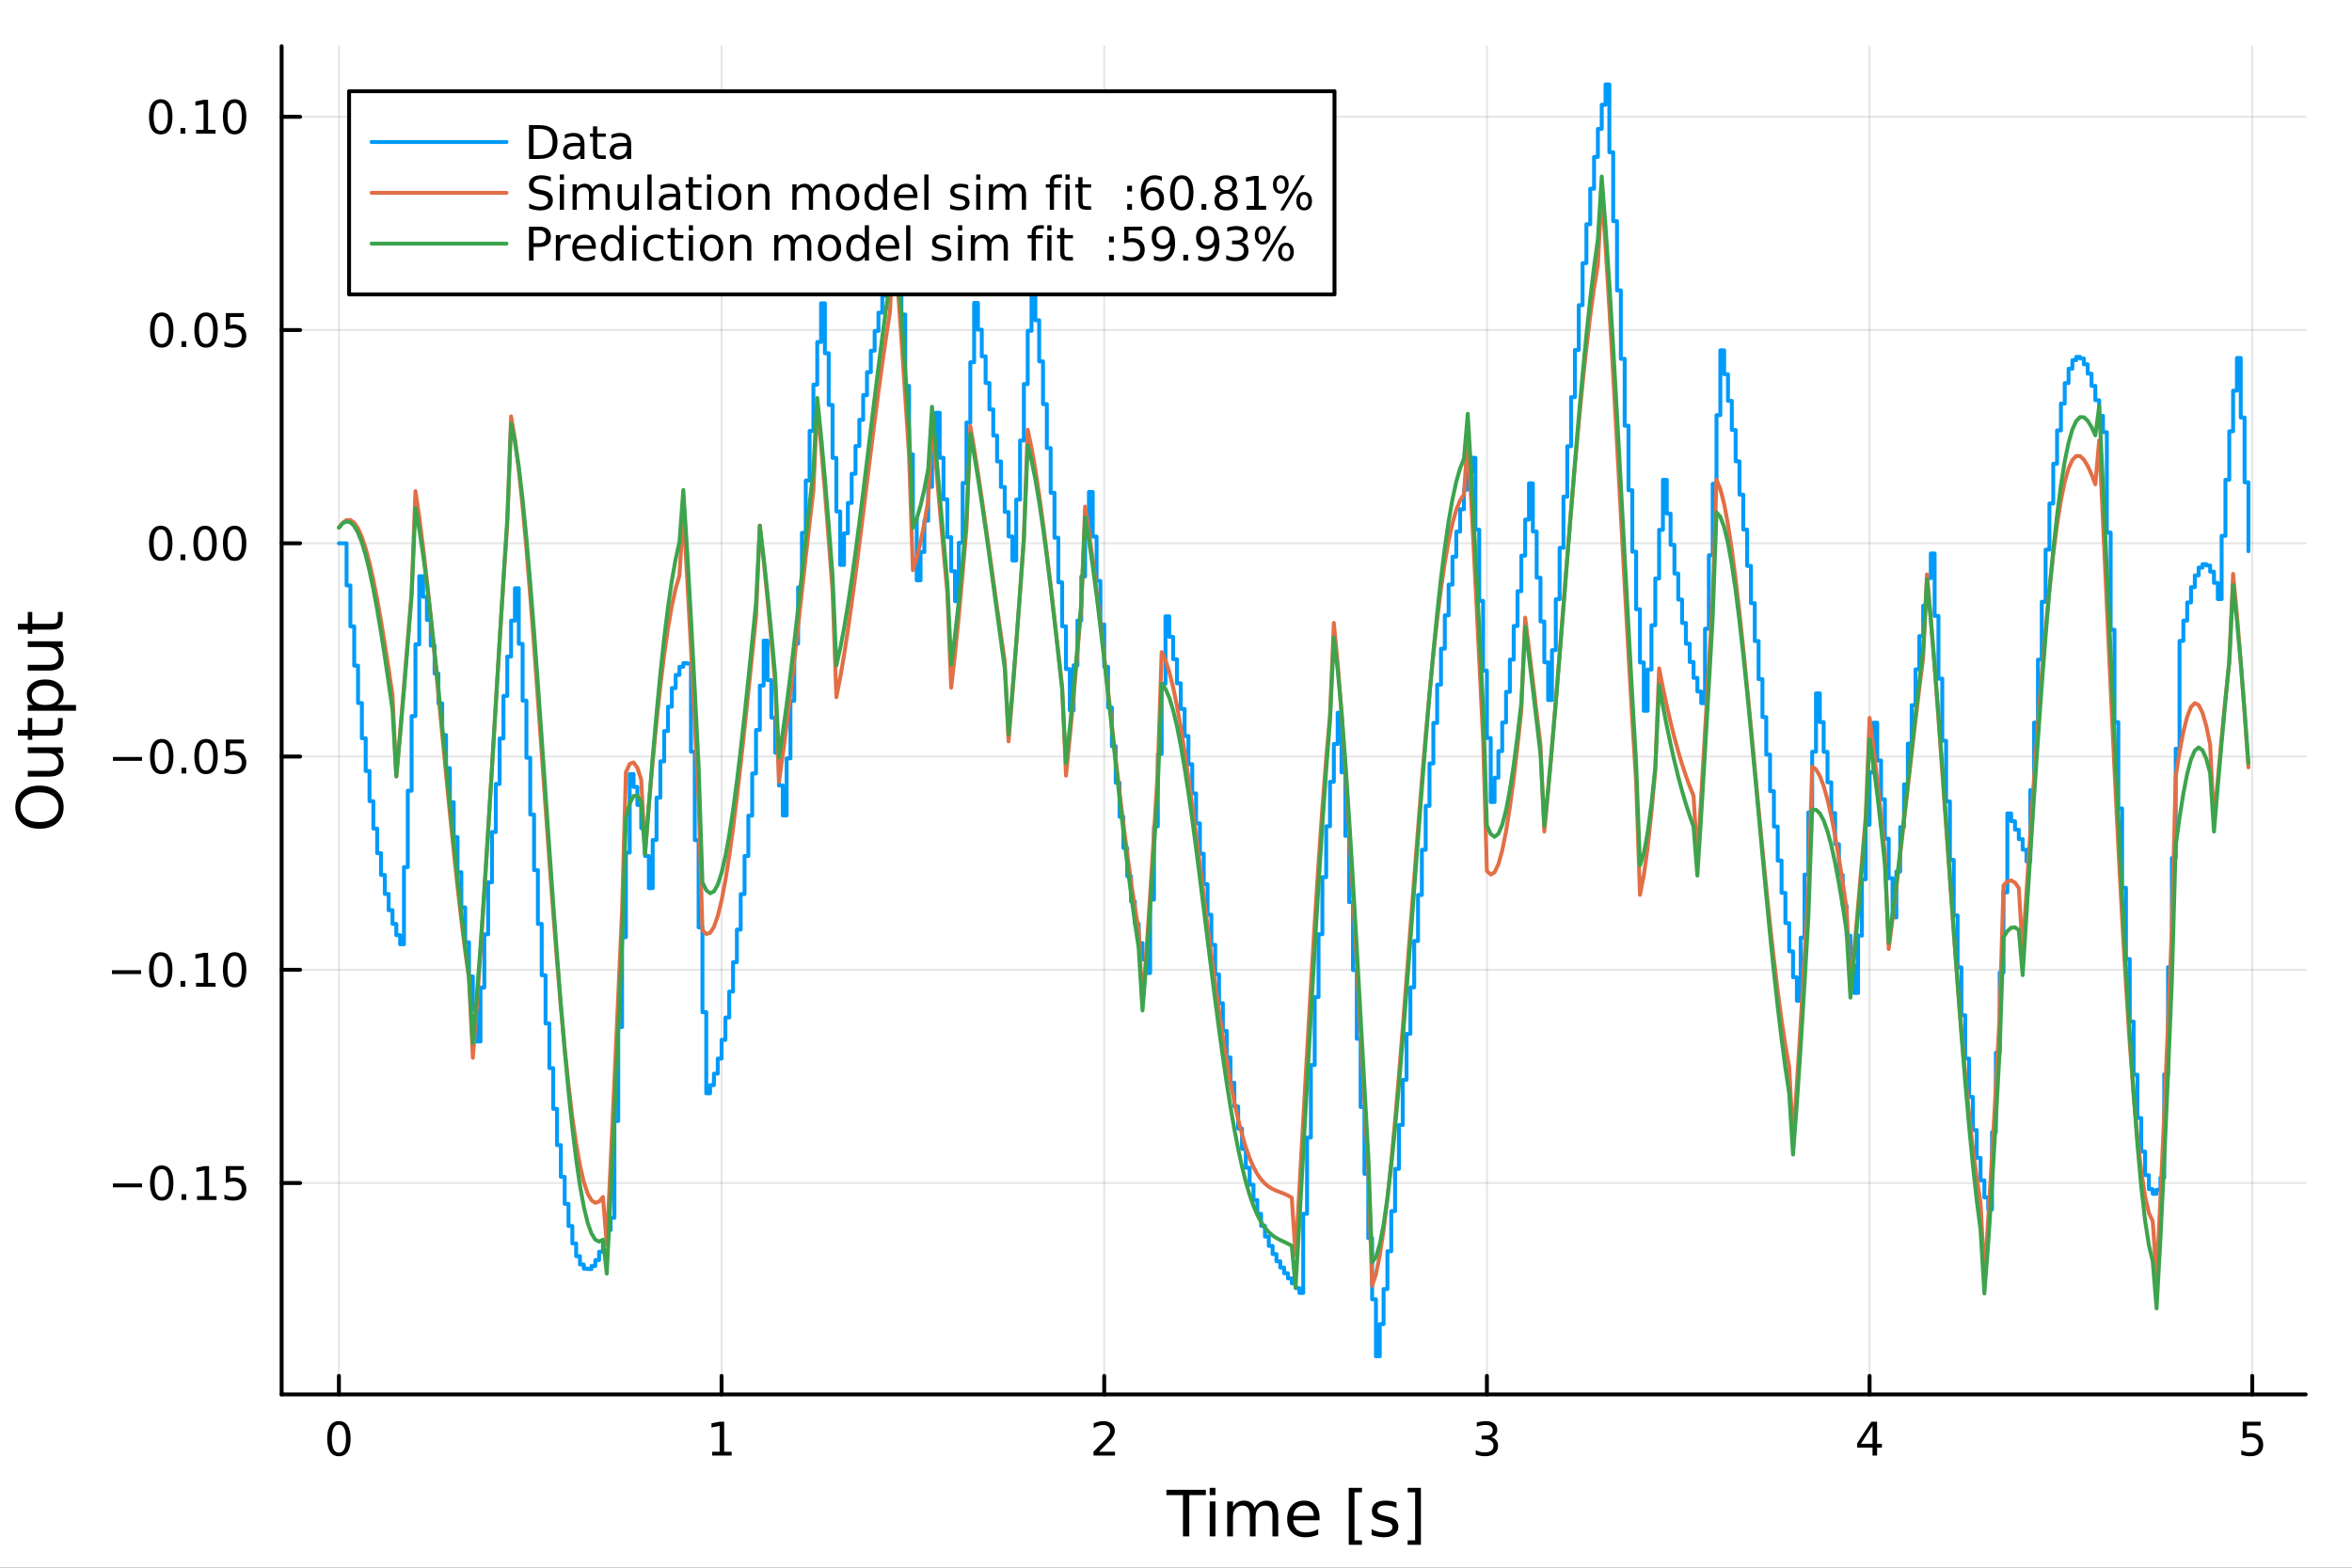 <?xml version="1.0" encoding="utf-8"?>
<svg xmlns="http://www.w3.org/2000/svg" xmlns:xlink="http://www.w3.org/1999/xlink" width="600" height="400" viewBox="0 0 2400 1600">
<rect x="0" y="0" width="2400" height="1600" fill="#333333" stroke="none"/>
<defs>
  <clipPath id="clip090">
    <rect x="0" y="0" width="2400" height="1600"/>
  </clipPath>
</defs>
<path clip-path="url(#clip090)" d="M0 1600 L2400 1600 L2400 0 L0 0  Z" fill="#ffffff" fill-rule="evenodd" fill-opacity="1"/>
<defs>
  <clipPath id="clip091">
    <rect x="480" y="0" width="1681" height="1600"/>
  </clipPath>
</defs>
<path clip-path="url(#clip090)" d="M287.366 1423.18 L2352.76 1423.18 L2352.76 47.244 L287.366 47.244  Z" fill="#ffffff" fill-rule="evenodd" fill-opacity="1"/>
<defs>
  <clipPath id="clip092">
    <rect x="287" y="47" width="2066" height="1377"/>
  </clipPath>
</defs>
<polyline clip-path="url(#clip092)" style="stroke:#000000; stroke-linecap:round; stroke-linejoin:round; stroke-width:2; stroke-opacity:0.1; fill:none" points="345.82,1423.18 345.82,47.244 "/>
<polyline clip-path="url(#clip092)" style="stroke:#000000; stroke-linecap:round; stroke-linejoin:round; stroke-width:2; stroke-opacity:0.1; fill:none" points="736.298,1423.18 736.298,47.244 "/>
<polyline clip-path="url(#clip092)" style="stroke:#000000; stroke-linecap:round; stroke-linejoin:round; stroke-width:2; stroke-opacity:0.1; fill:none" points="1126.77,1423.18 1126.77,47.244 "/>
<polyline clip-path="url(#clip092)" style="stroke:#000000; stroke-linecap:round; stroke-linejoin:round; stroke-width:2; stroke-opacity:0.1; fill:none" points="1517.25,1423.18 1517.25,47.244 "/>
<polyline clip-path="url(#clip092)" style="stroke:#000000; stroke-linecap:round; stroke-linejoin:round; stroke-width:2; stroke-opacity:0.1; fill:none" points="1907.73,1423.18 1907.73,47.244 "/>
<polyline clip-path="url(#clip092)" style="stroke:#000000; stroke-linecap:round; stroke-linejoin:round; stroke-width:2; stroke-opacity:0.1; fill:none" points="2298.21,1423.18 2298.21,47.244 "/>
<polyline clip-path="url(#clip092)" style="stroke:#000000; stroke-linecap:round; stroke-linejoin:round; stroke-width:2; stroke-opacity:0.1; fill:none" points="287.366,1207.4 2352.76,1207.4 "/>
<polyline clip-path="url(#clip092)" style="stroke:#000000; stroke-linecap:round; stroke-linejoin:round; stroke-width:2; stroke-opacity:0.1; fill:none" points="287.366,989.761 2352.76,989.761 "/>
<polyline clip-path="url(#clip092)" style="stroke:#000000; stroke-linecap:round; stroke-linejoin:round; stroke-width:2; stroke-opacity:0.1; fill:none" points="287.366,772.12 2352.76,772.12 "/>
<polyline clip-path="url(#clip092)" style="stroke:#000000; stroke-linecap:round; stroke-linejoin:round; stroke-width:2; stroke-opacity:0.1; fill:none" points="287.366,554.479 2352.76,554.479 "/>
<polyline clip-path="url(#clip092)" style="stroke:#000000; stroke-linecap:round; stroke-linejoin:round; stroke-width:2; stroke-opacity:0.1; fill:none" points="287.366,336.839 2352.76,336.839 "/>
<polyline clip-path="url(#clip092)" style="stroke:#000000; stroke-linecap:round; stroke-linejoin:round; stroke-width:2; stroke-opacity:0.1; fill:none" points="287.366,119.198 2352.76,119.198 "/>
<polyline clip-path="url(#clip090)" style="stroke:#000000; stroke-linecap:round; stroke-linejoin:round; stroke-width:4; stroke-opacity:1; fill:none" points="287.366,1423.18 2352.76,1423.18 "/>
<polyline clip-path="url(#clip090)" style="stroke:#000000; stroke-linecap:round; stroke-linejoin:round; stroke-width:4; stroke-opacity:1; fill:none" points="345.82,1423.18 345.82,1404.28 "/>
<polyline clip-path="url(#clip090)" style="stroke:#000000; stroke-linecap:round; stroke-linejoin:round; stroke-width:4; stroke-opacity:1; fill:none" points="736.298,1423.18 736.298,1404.28 "/>
<polyline clip-path="url(#clip090)" style="stroke:#000000; stroke-linecap:round; stroke-linejoin:round; stroke-width:4; stroke-opacity:1; fill:none" points="1126.77,1423.18 1126.77,1404.28 "/>
<polyline clip-path="url(#clip090)" style="stroke:#000000; stroke-linecap:round; stroke-linejoin:round; stroke-width:4; stroke-opacity:1; fill:none" points="1517.25,1423.18 1517.25,1404.28 "/>
<polyline clip-path="url(#clip090)" style="stroke:#000000; stroke-linecap:round; stroke-linejoin:round; stroke-width:4; stroke-opacity:1; fill:none" points="1907.73,1423.18 1907.73,1404.28 "/>
<polyline clip-path="url(#clip090)" style="stroke:#000000; stroke-linecap:round; stroke-linejoin:round; stroke-width:4; stroke-opacity:1; fill:none" points="2298.21,1423.18 2298.21,1404.28 "/>
<path clip-path="url(#clip090)" d="M345.82 1454.1 Q342.209 1454.1 340.381 1457.66 Q338.575 1461.2 338.575 1468.33 Q338.575 1475.44 340.381 1479.01 Q342.209 1482.55 345.82 1482.55 Q349.455 1482.55 351.26 1479.01 Q353.089 1475.44 353.089 1468.33 Q353.089 1461.2 351.26 1457.66 Q349.455 1454.1 345.82 1454.1 M345.82 1450.39 Q351.63 1450.39 354.686 1455 Q357.765 1459.58 357.765 1468.33 Q357.765 1477.06 354.686 1481.67 Q351.63 1486.25 345.82 1486.25 Q340.01 1486.25 336.931 1481.67 Q333.876 1477.06 333.876 1468.33 Q333.876 1459.58 336.931 1455 Q340.01 1450.39 345.82 1450.39 Z" fill="#000000" fill-rule="nonzero" fill-opacity="1" /><path clip-path="url(#clip090)" d="M726.68 1481.64 L734.318 1481.64 L734.318 1455.28 L726.008 1456.95 L726.008 1452.69 L734.272 1451.02 L738.948 1451.02 L738.948 1481.64 L746.587 1481.64 L746.587 1485.58 L726.68 1485.58 L726.68 1481.64 Z" fill="#000000" fill-rule="nonzero" fill-opacity="1" /><path clip-path="url(#clip090)" d="M1121.43 1481.64 L1137.75 1481.64 L1137.75 1485.58 L1115.8 1485.58 L1115.8 1481.64 Q1118.46 1478.89 1123.05 1474.26 Q1127.65 1469.61 1128.83 1468.27 Q1131.08 1465.74 1131.96 1464.01 Q1132.86 1462.25 1132.86 1460.56 Q1132.86 1457.8 1130.92 1456.07 Q1129 1454.33 1125.9 1454.33 Q1123.7 1454.33 1121.24 1455.09 Q1118.81 1455.86 1116.03 1457.41 L1116.03 1452.69 Q1118.86 1451.55 1121.31 1450.97 Q1123.77 1450.39 1125.8 1450.39 Q1131.17 1450.39 1134.37 1453.08 Q1137.56 1455.77 1137.56 1460.26 Q1137.56 1462.39 1136.75 1464.31 Q1135.96 1466.2 1133.86 1468.8 Q1133.28 1469.47 1130.18 1472.69 Q1127.08 1475.88 1121.43 1481.64 Z" fill="#000000" fill-rule="nonzero" fill-opacity="1" /><path clip-path="url(#clip090)" d="M1521.5 1466.95 Q1524.86 1467.66 1526.73 1469.93 Q1528.63 1472.2 1528.63 1475.53 Q1528.63 1480.65 1525.11 1483.45 Q1521.59 1486.25 1515.11 1486.25 Q1512.93 1486.25 1510.62 1485.81 Q1508.33 1485.39 1505.87 1484.54 L1505.87 1480.02 Q1507.82 1481.16 1510.13 1481.74 Q1512.45 1482.32 1514.97 1482.32 Q1519.37 1482.32 1521.66 1480.58 Q1523.98 1478.84 1523.98 1475.53 Q1523.98 1472.48 1521.82 1470.77 Q1519.69 1469.03 1515.87 1469.03 L1511.85 1469.03 L1511.85 1465.19 L1516.06 1465.19 Q1519.51 1465.19 1521.34 1463.82 Q1523.17 1462.43 1523.17 1459.84 Q1523.17 1457.18 1521.27 1455.77 Q1519.39 1454.33 1515.87 1454.33 Q1513.95 1454.33 1511.75 1454.75 Q1509.56 1455.16 1506.92 1456.04 L1506.92 1451.88 Q1509.58 1451.14 1511.89 1450.77 Q1514.23 1450.39 1516.29 1450.39 Q1521.62 1450.39 1524.72 1452.83 Q1527.82 1455.23 1527.82 1459.35 Q1527.82 1462.22 1526.18 1464.21 Q1524.53 1466.18 1521.5 1466.95 Z" fill="#000000" fill-rule="nonzero" fill-opacity="1" /><path clip-path="url(#clip090)" d="M1910.74 1455.09 L1898.93 1473.54 L1910.74 1473.54 L1910.74 1455.09 M1909.51 1451.02 L1915.39 1451.02 L1915.39 1473.54 L1920.32 1473.54 L1920.32 1477.43 L1915.39 1477.43 L1915.39 1485.58 L1910.74 1485.58 L1910.74 1477.43 L1895.14 1477.43 L1895.14 1472.92 L1909.51 1451.02 Z" fill="#000000" fill-rule="nonzero" fill-opacity="1" /><path clip-path="url(#clip090)" d="M2288.48 1451.02 L2306.84 1451.02 L2306.84 1454.96 L2292.77 1454.96 L2292.77 1463.43 Q2293.78 1463.08 2294.8 1462.92 Q2295.82 1462.73 2296.84 1462.73 Q2302.63 1462.73 2306.01 1465.9 Q2309.39 1469.08 2309.39 1474.49 Q2309.39 1480.07 2305.91 1483.17 Q2302.44 1486.25 2296.12 1486.25 Q2293.95 1486.25 2291.68 1485.88 Q2289.43 1485.51 2287.03 1484.77 L2287.03 1480.07 Q2289.11 1481.2 2291.33 1481.76 Q2293.55 1482.32 2296.03 1482.32 Q2300.03 1482.32 2302.37 1480.21 Q2304.71 1478.1 2304.71 1474.49 Q2304.71 1470.88 2302.37 1468.77 Q2300.03 1466.67 2296.03 1466.67 Q2294.16 1466.67 2292.28 1467.08 Q2290.43 1467.5 2288.48 1468.38 L2288.48 1451.02 Z" fill="#000000" fill-rule="nonzero" fill-opacity="1" /><path clip-path="url(#clip090)" d="M1190.23 1520.52 L1230.43 1520.52 L1230.43 1525.93 L1213.56 1525.93 L1213.56 1568.04 L1207.1 1568.04 L1207.1 1525.93 L1190.23 1525.93 L1190.23 1520.52 Z" fill="#000000" fill-rule="nonzero" fill-opacity="1" /><path clip-path="url(#clip090)" d="M1234.38 1532.4 L1240.23 1532.4 L1240.23 1568.04 L1234.38 1568.04 L1234.38 1532.4 M1234.38 1518.52 L1240.23 1518.52 L1240.23 1525.93 L1234.38 1525.93 L1234.38 1518.52 Z" fill="#000000" fill-rule="nonzero" fill-opacity="1" /><path clip-path="url(#clip090)" d="M1280.24 1539.24 Q1282.44 1535.29 1285.5 1533.41 Q1288.55 1531.54 1292.69 1531.54 Q1298.26 1531.54 1301.28 1535.45 Q1304.31 1539.33 1304.31 1546.53 L1304.31 1568.04 L1298.42 1568.04 L1298.42 1546.72 Q1298.42 1541.59 1296.6 1539.11 Q1294.79 1536.63 1291.07 1536.63 Q1286.51 1536.63 1283.87 1539.65 Q1281.23 1542.68 1281.23 1547.9 L1281.23 1568.04 L1275.34 1568.04 L1275.34 1546.72 Q1275.34 1541.56 1273.53 1539.11 Q1271.71 1536.63 1267.93 1536.63 Q1263.44 1536.63 1260.8 1539.68 Q1258.15 1542.71 1258.15 1547.9 L1258.15 1568.04 L1252.27 1568.04 L1252.27 1532.4 L1258.15 1532.4 L1258.15 1537.93 Q1260.16 1534.66 1262.96 1533.1 Q1265.76 1531.54 1269.61 1531.54 Q1273.5 1531.54 1276.2 1533.51 Q1278.94 1535.48 1280.24 1539.24 Z" fill="#000000" fill-rule="nonzero" fill-opacity="1" /><path clip-path="url(#clip090)" d="M1346.48 1548.76 L1346.48 1551.62 L1319.55 1551.62 Q1319.93 1557.67 1323.18 1560.85 Q1326.46 1564 1332.28 1564 Q1335.66 1564 1338.81 1563.17 Q1341.99 1562.35 1345.11 1560.69 L1345.11 1566.23 Q1341.96 1567.57 1338.65 1568.27 Q1335.34 1568.97 1331.93 1568.97 Q1323.4 1568.97 1318.41 1564 Q1313.44 1559.04 1313.44 1550.57 Q1313.44 1541.82 1318.15 1536.69 Q1322.89 1531.54 1330.91 1531.54 Q1338.11 1531.54 1342.28 1536.18 Q1346.48 1540.8 1346.48 1548.76 M1340.62 1547.04 Q1340.56 1542.23 1337.92 1539.37 Q1335.31 1536.5 1330.98 1536.5 Q1326.08 1536.5 1323.12 1539.27 Q1320.19 1542.04 1319.74 1547.07 L1340.62 1547.04 Z" fill="#000000" fill-rule="nonzero" fill-opacity="1" /><path clip-path="url(#clip090)" d="M1376.27 1518.52 L1389.77 1518.52 L1389.77 1523.07 L1382.13 1523.07 L1382.13 1572.09 L1389.77 1572.09 L1389.77 1576.64 L1376.27 1576.64 L1376.27 1518.52 Z" fill="#000000" fill-rule="nonzero" fill-opacity="1" /><path clip-path="url(#clip090)" d="M1424.97 1533.45 L1424.97 1538.98 Q1422.49 1537.71 1419.81 1537.07 Q1417.14 1536.44 1414.27 1536.44 Q1409.91 1536.44 1407.72 1537.77 Q1405.55 1539.11 1405.55 1541.79 Q1405.55 1543.82 1407.11 1545 Q1408.67 1546.15 1413.38 1547.2 L1415.39 1547.64 Q1421.63 1548.98 1424.24 1551.43 Q1426.88 1553.85 1426.88 1558.21 Q1426.88 1563.17 1422.93 1566.07 Q1419.02 1568.97 1412.14 1568.97 Q1409.28 1568.97 1406.16 1568.39 Q1403.07 1567.85 1399.63 1566.74 L1399.63 1560.69 Q1402.88 1562.38 1406.03 1563.24 Q1409.18 1564.07 1412.27 1564.07 Q1416.41 1564.07 1418.63 1562.66 Q1420.86 1561.23 1420.86 1558.65 Q1420.86 1556.27 1419.24 1554.99 Q1417.65 1553.72 1412.2 1552.54 L1410.17 1552.07 Q1404.72 1550.92 1402.31 1548.56 Q1399.89 1546.18 1399.89 1542.04 Q1399.89 1537.01 1403.45 1534.27 Q1407.02 1531.54 1413.57 1531.54 Q1416.82 1531.54 1419.68 1532.01 Q1422.55 1532.49 1424.97 1533.45 Z" fill="#000000" fill-rule="nonzero" fill-opacity="1" /><path clip-path="url(#clip090)" d="M1449.89 1518.52 L1449.89 1576.64 L1436.39 1576.64 L1436.39 1572.09 L1444 1572.09 L1444 1523.07 L1436.39 1523.07 L1436.39 1518.52 L1449.89 1518.52 Z" fill="#000000" fill-rule="nonzero" fill-opacity="1" /><polyline clip-path="url(#clip090)" style="stroke:#000000; stroke-linecap:round; stroke-linejoin:round; stroke-width:4; stroke-opacity:1; fill:none" points="287.366,1423.18 287.366,47.244 "/>
<polyline clip-path="url(#clip090)" style="stroke:#000000; stroke-linecap:round; stroke-linejoin:round; stroke-width:4; stroke-opacity:1; fill:none" points="287.366,1207.4 306.264,1207.4 "/>
<polyline clip-path="url(#clip090)" style="stroke:#000000; stroke-linecap:round; stroke-linejoin:round; stroke-width:4; stroke-opacity:1; fill:none" points="287.366,989.761 306.264,989.761 "/>
<polyline clip-path="url(#clip090)" style="stroke:#000000; stroke-linecap:round; stroke-linejoin:round; stroke-width:4; stroke-opacity:1; fill:none" points="287.366,772.12 306.264,772.12 "/>
<polyline clip-path="url(#clip090)" style="stroke:#000000; stroke-linecap:round; stroke-linejoin:round; stroke-width:4; stroke-opacity:1; fill:none" points="287.366,554.479 306.264,554.479 "/>
<polyline clip-path="url(#clip090)" style="stroke:#000000; stroke-linecap:round; stroke-linejoin:round; stroke-width:4; stroke-opacity:1; fill:none" points="287.366,336.839 306.264,336.839 "/>
<polyline clip-path="url(#clip090)" style="stroke:#000000; stroke-linecap:round; stroke-linejoin:round; stroke-width:4; stroke-opacity:1; fill:none" points="287.366,119.198 306.264,119.198 "/>
<path clip-path="url(#clip090)" d="M115.256 1207.85 L144.931 1207.85 L144.931 1211.79 L115.256 1211.79 L115.256 1207.85 Z" fill="#000000" fill-rule="nonzero" fill-opacity="1" /><path clip-path="url(#clip090)" d="M165.024 1193.2 Q161.413 1193.2 159.584 1196.77 Q157.778 1200.31 157.778 1207.44 Q157.778 1214.54 159.584 1218.11 Q161.413 1221.65 165.024 1221.65 Q168.658 1221.65 170.464 1218.11 Q172.292 1214.54 172.292 1207.44 Q172.292 1200.31 170.464 1196.77 Q168.658 1193.2 165.024 1193.2 M165.024 1189.5 Q170.834 1189.5 173.889 1194.1 Q176.968 1198.69 176.968 1207.44 Q176.968 1216.16 173.889 1220.77 Q170.834 1225.35 165.024 1225.35 Q159.214 1225.35 156.135 1220.77 Q153.079 1216.16 153.079 1207.44 Q153.079 1198.69 156.135 1194.1 Q159.214 1189.5 165.024 1189.5 Z" fill="#000000" fill-rule="nonzero" fill-opacity="1" /><path clip-path="url(#clip090)" d="M185.186 1218.8 L190.07 1218.8 L190.07 1224.68 L185.186 1224.68 L185.186 1218.8 Z" fill="#000000" fill-rule="nonzero" fill-opacity="1" /><path clip-path="url(#clip090)" d="M201.065 1220.75 L208.704 1220.75 L208.704 1194.38 L200.394 1196.05 L200.394 1191.79 L208.658 1190.12 L213.334 1190.12 L213.334 1220.75 L220.973 1220.75 L220.973 1224.68 L201.065 1224.68 L201.065 1220.75 Z" fill="#000000" fill-rule="nonzero" fill-opacity="1" /><path clip-path="url(#clip090)" d="M230.463 1190.12 L248.82 1190.12 L248.82 1194.06 L234.746 1194.06 L234.746 1202.53 Q235.764 1202.18 236.783 1202.02 Q237.801 1201.84 238.82 1201.84 Q244.607 1201.84 247.986 1205.01 Q251.366 1208.18 251.366 1213.59 Q251.366 1219.17 247.894 1222.27 Q244.421 1225.35 238.102 1225.35 Q235.926 1225.35 233.658 1224.98 Q231.412 1224.61 229.005 1223.87 L229.005 1219.17 Q231.088 1220.31 233.31 1220.86 Q235.533 1221.42 238.009 1221.42 Q242.014 1221.42 244.352 1219.31 Q246.69 1217.21 246.69 1213.59 Q246.69 1209.98 244.352 1207.88 Q242.014 1205.77 238.009 1205.77 Q236.135 1205.77 234.26 1206.19 Q232.408 1206.6 230.463 1207.48 L230.463 1190.12 Z" fill="#000000" fill-rule="nonzero" fill-opacity="1" /><path clip-path="url(#clip090)" d="M114.26 990.213 L143.936 990.213 L143.936 994.148 L114.26 994.148 L114.26 990.213 Z" fill="#000000" fill-rule="nonzero" fill-opacity="1" /><path clip-path="url(#clip090)" d="M164.028 975.56 Q160.417 975.56 158.589 979.125 Q156.783 982.666 156.783 989.796 Q156.783 996.902 158.589 1000.47 Q160.417 1004.01 164.028 1004.01 Q167.663 1004.01 169.468 1000.47 Q171.297 996.902 171.297 989.796 Q171.297 982.666 169.468 979.125 Q167.663 975.56 164.028 975.56 M164.028 971.856 Q169.839 971.856 172.894 976.463 Q175.973 981.046 175.973 989.796 Q175.973 998.523 172.894 1003.13 Q169.839 1007.71 164.028 1007.71 Q158.218 1007.71 155.14 1003.13 Q152.084 998.523 152.084 989.796 Q152.084 981.046 155.14 976.463 Q158.218 971.856 164.028 971.856 Z" fill="#000000" fill-rule="nonzero" fill-opacity="1" /><path clip-path="url(#clip090)" d="M184.19 1001.16 L189.075 1001.16 L189.075 1007.04 L184.19 1007.04 L184.19 1001.16 Z" fill="#000000" fill-rule="nonzero" fill-opacity="1" /><path clip-path="url(#clip090)" d="M200.07 1003.11 L207.709 1003.11 L207.709 976.741 L199.399 978.407 L199.399 974.148 L207.662 972.481 L212.338 972.481 L212.338 1003.11 L219.977 1003.11 L219.977 1007.04 L200.07 1007.04 L200.07 1003.11 Z" fill="#000000" fill-rule="nonzero" fill-opacity="1" /><path clip-path="url(#clip090)" d="M239.422 975.56 Q235.81 975.56 233.982 979.125 Q232.176 982.666 232.176 989.796 Q232.176 996.902 233.982 1000.47 Q235.81 1004.01 239.422 1004.01 Q243.056 1004.01 244.861 1000.47 Q246.69 996.902 246.69 989.796 Q246.69 982.666 244.861 979.125 Q243.056 975.56 239.422 975.56 M239.422 971.856 Q245.232 971.856 248.287 976.463 Q251.366 981.046 251.366 989.796 Q251.366 998.523 248.287 1003.13 Q245.232 1007.71 239.422 1007.71 Q233.611 1007.71 230.533 1003.13 Q227.477 998.523 227.477 989.796 Q227.477 981.046 230.533 976.463 Q233.611 971.856 239.422 971.856 Z" fill="#000000" fill-rule="nonzero" fill-opacity="1" /><path clip-path="url(#clip090)" d="M115.256 772.572 L144.931 772.572 L144.931 776.507 L115.256 776.507 L115.256 772.572 Z" fill="#000000" fill-rule="nonzero" fill-opacity="1" /><path clip-path="url(#clip090)" d="M165.024 757.919 Q161.413 757.919 159.584 761.484 Q157.778 765.026 157.778 772.155 Q157.778 779.262 159.584 782.826 Q161.413 786.368 165.024 786.368 Q168.658 786.368 170.464 782.826 Q172.292 779.262 172.292 772.155 Q172.292 765.026 170.464 761.484 Q168.658 757.919 165.024 757.919 M165.024 754.215 Q170.834 754.215 173.889 758.822 Q176.968 763.405 176.968 772.155 Q176.968 780.882 173.889 785.488 Q170.834 790.072 165.024 790.072 Q159.214 790.072 156.135 785.488 Q153.079 780.882 153.079 772.155 Q153.079 763.405 156.135 758.822 Q159.214 754.215 165.024 754.215 Z" fill="#000000" fill-rule="nonzero" fill-opacity="1" /><path clip-path="url(#clip090)" d="M185.186 783.521 L190.07 783.521 L190.07 789.4 L185.186 789.4 L185.186 783.521 Z" fill="#000000" fill-rule="nonzero" fill-opacity="1" /><path clip-path="url(#clip090)" d="M210.255 757.919 Q206.644 757.919 204.815 761.484 Q203.01 765.026 203.01 772.155 Q203.01 779.262 204.815 782.826 Q206.644 786.368 210.255 786.368 Q213.889 786.368 215.695 782.826 Q217.523 779.262 217.523 772.155 Q217.523 765.026 215.695 761.484 Q213.889 757.919 210.255 757.919 M210.255 754.215 Q216.065 754.215 219.121 758.822 Q222.199 763.405 222.199 772.155 Q222.199 780.882 219.121 785.488 Q216.065 790.072 210.255 790.072 Q204.445 790.072 201.366 785.488 Q198.311 780.882 198.311 772.155 Q198.311 763.405 201.366 758.822 Q204.445 754.215 210.255 754.215 Z" fill="#000000" fill-rule="nonzero" fill-opacity="1" /><path clip-path="url(#clip090)" d="M230.463 754.84 L248.82 754.84 L248.82 758.776 L234.746 758.776 L234.746 767.248 Q235.764 766.901 236.783 766.738 Q237.801 766.553 238.82 766.553 Q244.607 766.553 247.986 769.725 Q251.366 772.896 251.366 778.312 Q251.366 783.891 247.894 786.993 Q244.421 790.072 238.102 790.072 Q235.926 790.072 233.658 789.701 Q231.412 789.331 229.005 788.59 L229.005 783.891 Q231.088 785.025 233.31 785.581 Q235.533 786.137 238.009 786.137 Q242.014 786.137 244.352 784.03 Q246.69 781.924 246.69 778.312 Q246.69 774.701 244.352 772.595 Q242.014 770.488 238.009 770.488 Q236.135 770.488 234.26 770.905 Q232.408 771.322 230.463 772.201 L230.463 754.84 Z" fill="#000000" fill-rule="nonzero" fill-opacity="1" /><path clip-path="url(#clip090)" d="M164.028 540.278 Q160.417 540.278 158.589 543.843 Q156.783 547.385 156.783 554.514 Q156.783 561.621 158.589 565.185 Q160.417 568.727 164.028 568.727 Q167.663 568.727 169.468 565.185 Q171.297 561.621 171.297 554.514 Q171.297 547.385 169.468 543.843 Q167.663 540.278 164.028 540.278 M164.028 536.574 Q169.839 536.574 172.894 541.181 Q175.973 545.764 175.973 554.514 Q175.973 563.241 172.894 567.847 Q169.839 572.431 164.028 572.431 Q158.218 572.431 155.14 567.847 Q152.084 563.241 152.084 554.514 Q152.084 545.764 155.14 541.181 Q158.218 536.574 164.028 536.574 Z" fill="#000000" fill-rule="nonzero" fill-opacity="1" /><path clip-path="url(#clip090)" d="M184.19 565.88 L189.075 565.88 L189.075 571.759 L184.19 571.759 L184.19 565.88 Z" fill="#000000" fill-rule="nonzero" fill-opacity="1" /><path clip-path="url(#clip090)" d="M209.26 540.278 Q205.649 540.278 203.82 543.843 Q202.014 547.385 202.014 554.514 Q202.014 561.621 203.82 565.185 Q205.649 568.727 209.26 568.727 Q212.894 568.727 214.699 565.185 Q216.528 561.621 216.528 554.514 Q216.528 547.385 214.699 543.843 Q212.894 540.278 209.26 540.278 M209.26 536.574 Q215.07 536.574 218.125 541.181 Q221.204 545.764 221.204 554.514 Q221.204 563.241 218.125 567.847 Q215.07 572.431 209.26 572.431 Q203.449 572.431 200.371 567.847 Q197.315 563.241 197.315 554.514 Q197.315 545.764 200.371 541.181 Q203.449 536.574 209.26 536.574 Z" fill="#000000" fill-rule="nonzero" fill-opacity="1" /><path clip-path="url(#clip090)" d="M239.422 540.278 Q235.81 540.278 233.982 543.843 Q232.176 547.385 232.176 554.514 Q232.176 561.621 233.982 565.185 Q235.81 568.727 239.422 568.727 Q243.056 568.727 244.861 565.185 Q246.69 561.621 246.69 554.514 Q246.69 547.385 244.861 543.843 Q243.056 540.278 239.422 540.278 M239.422 536.574 Q245.232 536.574 248.287 541.181 Q251.366 545.764 251.366 554.514 Q251.366 563.241 248.287 567.847 Q245.232 572.431 239.422 572.431 Q233.611 572.431 230.533 567.847 Q227.477 563.241 227.477 554.514 Q227.477 545.764 230.533 541.181 Q233.611 536.574 239.422 536.574 Z" fill="#000000" fill-rule="nonzero" fill-opacity="1" /><path clip-path="url(#clip090)" d="M165.024 322.637 Q161.413 322.637 159.584 326.202 Q157.778 329.744 157.778 336.873 Q157.778 343.98 159.584 347.545 Q161.413 351.086 165.024 351.086 Q168.658 351.086 170.464 347.545 Q172.292 343.98 172.292 336.873 Q172.292 329.744 170.464 326.202 Q168.658 322.637 165.024 322.637 M165.024 318.934 Q170.834 318.934 173.889 323.54 Q176.968 328.123 176.968 336.873 Q176.968 345.6 173.889 350.207 Q170.834 354.79 165.024 354.79 Q159.214 354.79 156.135 350.207 Q153.079 345.6 153.079 336.873 Q153.079 328.123 156.135 323.54 Q159.214 318.934 165.024 318.934 Z" fill="#000000" fill-rule="nonzero" fill-opacity="1" /><path clip-path="url(#clip090)" d="M185.186 348.239 L190.07 348.239 L190.07 354.119 L185.186 354.119 L185.186 348.239 Z" fill="#000000" fill-rule="nonzero" fill-opacity="1" /><path clip-path="url(#clip090)" d="M210.255 322.637 Q206.644 322.637 204.815 326.202 Q203.01 329.744 203.01 336.873 Q203.01 343.98 204.815 347.545 Q206.644 351.086 210.255 351.086 Q213.889 351.086 215.695 347.545 Q217.523 343.98 217.523 336.873 Q217.523 329.744 215.695 326.202 Q213.889 322.637 210.255 322.637 M210.255 318.934 Q216.065 318.934 219.121 323.54 Q222.199 328.123 222.199 336.873 Q222.199 345.6 219.121 350.207 Q216.065 354.79 210.255 354.79 Q204.445 354.79 201.366 350.207 Q198.311 345.6 198.311 336.873 Q198.311 328.123 201.366 323.54 Q204.445 318.934 210.255 318.934 Z" fill="#000000" fill-rule="nonzero" fill-opacity="1" /><path clip-path="url(#clip090)" d="M230.463 319.559 L248.82 319.559 L248.82 323.494 L234.746 323.494 L234.746 331.966 Q235.764 331.619 236.783 331.457 Q237.801 331.271 238.82 331.271 Q244.607 331.271 247.986 334.443 Q251.366 337.614 251.366 343.031 Q251.366 348.609 247.894 351.711 Q244.421 354.79 238.102 354.79 Q235.926 354.79 233.658 354.419 Q231.412 354.049 229.005 353.308 L229.005 348.609 Q231.088 349.744 233.31 350.299 Q235.533 350.855 238.009 350.855 Q242.014 350.855 244.352 348.748 Q246.69 346.642 246.69 343.031 Q246.69 339.42 244.352 337.313 Q242.014 335.207 238.009 335.207 Q236.135 335.207 234.26 335.623 Q232.408 336.04 230.463 336.92 L230.463 319.559 Z" fill="#000000" fill-rule="nonzero" fill-opacity="1" /><path clip-path="url(#clip090)" d="M164.028 104.996 Q160.417 104.996 158.589 108.561 Q156.783 112.103 156.783 119.232 Q156.783 126.339 158.589 129.904 Q160.417 133.445 164.028 133.445 Q167.663 133.445 169.468 129.904 Q171.297 126.339 171.297 119.232 Q171.297 112.103 169.468 108.561 Q167.663 104.996 164.028 104.996 M164.028 101.293 Q169.839 101.293 172.894 105.899 Q175.973 110.482 175.973 119.232 Q175.973 127.959 172.894 132.566 Q169.839 137.149 164.028 137.149 Q158.218 137.149 155.14 132.566 Q152.084 127.959 152.084 119.232 Q152.084 110.482 155.14 105.899 Q158.218 101.293 164.028 101.293 Z" fill="#000000" fill-rule="nonzero" fill-opacity="1" /><path clip-path="url(#clip090)" d="M184.19 130.598 L189.075 130.598 L189.075 136.478 L184.19 136.478 L184.19 130.598 Z" fill="#000000" fill-rule="nonzero" fill-opacity="1" /><path clip-path="url(#clip090)" d="M200.07 132.543 L207.709 132.543 L207.709 106.177 L199.399 107.844 L199.399 103.584 L207.662 101.918 L212.338 101.918 L212.338 132.543 L219.977 132.543 L219.977 136.478 L200.07 136.478 L200.07 132.543 Z" fill="#000000" fill-rule="nonzero" fill-opacity="1" /><path clip-path="url(#clip090)" d="M239.422 104.996 Q235.81 104.996 233.982 108.561 Q232.176 112.103 232.176 119.232 Q232.176 126.339 233.982 129.904 Q235.81 133.445 239.422 133.445 Q243.056 133.445 244.861 129.904 Q246.69 126.339 246.69 119.232 Q246.69 112.103 244.861 108.561 Q243.056 104.996 239.422 104.996 M239.422 101.293 Q245.232 101.293 248.287 105.899 Q251.366 110.482 251.366 119.232 Q251.366 127.959 248.287 132.566 Q245.232 137.149 239.422 137.149 Q233.611 137.149 230.533 132.566 Q227.477 127.959 227.477 119.232 Q227.477 110.482 230.533 105.899 Q233.611 101.293 239.422 101.293 Z" fill="#000000" fill-rule="nonzero" fill-opacity="1" /><path clip-path="url(#clip090)" d="M20.845 823.791 Q20.845 830.793 26.064 834.931 Q31.284 839.037 40.292 839.037 Q49.267 839.037 54.487 834.931 Q59.707 830.793 59.707 823.791 Q59.707 816.788 54.487 812.714 Q49.267 808.609 40.292 808.609 Q31.284 808.609 26.064 812.714 Q20.845 816.788 20.845 823.791 M15.625 823.791 Q15.625 813.797 22.341 807.813 Q29.025 801.829 40.292 801.829 Q51.527 801.829 58.243 807.813 Q64.927 813.797 64.927 823.791 Q64.927 833.817 58.243 839.832 Q51.559 845.816 40.292 845.816 Q29.025 845.816 22.341 839.832 Q15.625 833.817 15.625 823.791 Z" fill="#000000" fill-rule="nonzero" fill-opacity="1" /><path clip-path="url(#clip090)" d="M49.936 792.631 L28.356 792.631 L28.356 786.774 L49.713 786.774 Q54.774 786.774 57.32 784.801 Q59.835 782.827 59.835 778.881 Q59.835 774.138 56.811 771.401 Q53.787 768.632 48.567 768.632 L28.356 768.632 L28.356 762.775 L64.004 762.775 L64.004 768.632 L58.53 768.632 Q61.776 770.764 63.368 773.597 Q64.927 776.398 64.927 780.122 Q64.927 786.265 61.108 789.448 Q57.288 792.631 49.936 792.631 M27.497 777.894 L27.497 777.894 Z" fill="#000000" fill-rule="nonzero" fill-opacity="1" /><path clip-path="url(#clip090)" d="M18.235 744.92 L28.356 744.92 L28.356 732.857 L32.908 732.857 L32.908 744.92 L52.259 744.92 Q56.62 744.92 57.861 743.742 Q59.103 742.533 59.103 738.872 L59.103 732.857 L64.004 732.857 L64.004 738.872 Q64.004 745.652 61.49 748.23 Q58.943 750.808 52.259 750.808 L32.908 750.808 L32.908 755.105 L28.356 755.105 L28.356 750.808 L18.235 750.808 L18.235 744.92 Z" fill="#000000" fill-rule="nonzero" fill-opacity="1" /><path clip-path="url(#clip090)" d="M58.657 719.489 L77.563 719.489 L77.563 725.377 L28.356 725.377 L28.356 719.489 L33.767 719.489 Q30.584 717.643 29.056 714.842 Q27.497 712.009 27.497 708.094 Q27.497 701.601 32.653 697.559 Q37.809 693.485 46.212 693.485 Q54.615 693.485 59.771 697.559 Q64.927 701.601 64.927 708.094 Q64.927 712.009 63.399 714.842 Q61.84 717.643 58.657 719.489 M46.212 699.564 Q39.751 699.564 36.09 702.238 Q32.398 704.879 32.398 709.526 Q32.398 714.173 36.09 716.847 Q39.751 719.489 46.212 719.489 Q52.673 719.489 56.365 716.847 Q60.026 714.173 60.026 709.526 Q60.026 704.879 56.365 702.238 Q52.673 699.564 46.212 699.564 Z" fill="#000000" fill-rule="nonzero" fill-opacity="1" /><path clip-path="url(#clip090)" d="M49.936 684.382 L28.356 684.382 L28.356 678.525 L49.713 678.525 Q54.774 678.525 57.32 676.552 Q59.835 674.579 59.835 670.632 Q59.835 665.889 56.811 663.152 Q53.787 660.383 48.567 660.383 L28.356 660.383 L28.356 654.527 L64.004 654.527 L64.004 660.383 L58.53 660.383 Q61.776 662.516 63.368 665.348 Q64.927 668.149 64.927 671.873 Q64.927 678.016 61.108 681.199 Q57.288 684.382 49.936 684.382 M27.497 669.645 L27.497 669.645 Z" fill="#000000" fill-rule="nonzero" fill-opacity="1" /><path clip-path="url(#clip090)" d="M18.235 636.671 L28.356 636.671 L28.356 624.608 L32.908 624.608 L32.908 636.671 L52.259 636.671 Q56.62 636.671 57.861 635.493 Q59.103 634.284 59.103 630.623 L59.103 624.608 L64.004 624.608 L64.004 630.623 Q64.004 637.403 61.49 639.981 Q58.943 642.559 52.259 642.559 L32.908 642.559 L32.908 646.856 L28.356 646.856 L28.356 642.559 L18.235 642.559 L18.235 636.671 Z" fill="#000000" fill-rule="nonzero" fill-opacity="1" /><polyline clip-path="url(#clip092)" style="stroke:#009af9; stroke-linecap:round; stroke-linejoin:round; stroke-width:4; stroke-opacity:1; fill:none" points="345.82,554.479 349.725,554.479 353.63,554.479 353.63,597.505 357.535,597.505 357.535,639.262 361.439,639.262 361.439,679.386 365.344,679.386 365.344,717.549 369.249,717.549 369.249,753.466 373.154,753.466 373.154,786.904 377.059,786.904 377.059,817.679 380.963,817.679 380.963,845.661 384.868,845.661 384.868,870.776 388.773,870.776 388.773,893.003 392.678,893.003 392.678,912.377 396.582,912.377 396.582,928.981 400.487,928.981 400.487,942.95 404.392,942.95 404.392,954.46 408.297,954.46 408.297,963.727 412.201,963.727 412.201,884.953 416.106,884.953 416.106,807.001 420.011,807.001 420.011,730.904 423.916,730.904 423.916,657.633 427.821,657.633 427.821,588.079 431.725,588.079 431.725,609.091 435.63,609.091 435.63,632.771 439.535,632.771 439.535,658.957 443.44,658.957 443.44,687.44 447.344,687.44 447.344,717.965 451.249,717.965 451.249,750.243 455.154,750.243 455.154,783.956 459.059,783.956 459.059,818.761 462.963,818.761 462.963,854.302 466.868,854.302 466.868,890.215 470.773,890.215 470.773,926.135 474.678,926.135 474.678,961.705 478.583,961.705 478.583,996.583 482.487,996.583 482.487,1030.44 486.392,1030.44 486.392,1062.99 490.297,1062.99 490.297,1007.91 494.202,1007.91 494.202,953.562 498.106,953.562 498.106,900.478 502.011,900.478 502.011,849.169 505.916,849.169 505.916,800.095 509.821,800.095 509.821,753.666 513.726,753.666 513.726,710.229 517.63,710.229 517.63,670.071 521.535,670.071 521.535,633.408 525.44,633.408 525.44,600.385 529.345,600.385 529.345,657.13 533.249,657.13 533.249,715.06 537.154,715.06 537.154,773.379 541.059,773.379 541.059,831.301 544.964,831.301 544.964,888.07 548.868,888.07 548.868,942.968 552.773,942.968 552.773,995.334 556.678,995.334 556.678,1044.57 560.583,1044.57 560.583,1090.16 564.488,1090.16 564.488,1131.66 568.392,1131.66 568.392,1168.73 572.297,1168.73 572.297,1201.11 576.202,1201.11 576.202,1228.65 580.107,1228.65 580.107,1251.29 584.011,1251.29 584.011,1269.05 587.916,1269.05 587.916,1282.07 591.821,1282.07 591.821,1290.56 595.726,1290.56 595.726,1294.81 599.631,1294.81 599.631,1295.19 603.535,1295.19 603.535,1292.11 607.44,1292.11 607.44,1286.06 611.345,1286.06 611.345,1277.56 615.25,1277.56 615.25,1267.15 619.154,1267.15 619.154,1255.4 623.059,1255.4 623.059,1242.88 626.964,1242.88 626.964,1144.12 630.869,1144.12 630.869,1048.26 634.773,1048.26 634.773,956.537 638.678,956.537 638.678,870.115 642.583,870.115 642.583,790.001 646.488,790.001 646.488,803.112 650.393,803.112 650.393,821.564 654.297,821.564 654.297,845.157 658.202,845.157 658.202,873.592 662.107,873.592 662.107,906.48 666.012,906.48 666.012,857.304 669.916,857.304 669.916,814.114 673.821,814.114 673.821,777.051 677.726,777.051 677.726,746.138 681.631,746.138 681.631,721.283 685.535,721.283 685.535,702.279 689.44,702.279 689.44,688.819 693.345,688.819 693.345,680.5 697.25,680.5 697.25,676.832 701.155,676.832 701.155,677.257 705.059,677.257 705.059,767.205 708.964,767.205 708.964,857.428 712.869,857.428 712.869,946.499 716.774,946.499 716.774,1033.05 720.678,1033.05 720.678,1115.8 724.583,1115.8 724.583,1107.53 728.488,1107.53 728.488,1095.79 732.393,1095.79 732.393,1080.4 736.298,1080.4 736.298,1061.29 740.202,1061.29 740.202,1038.46 744.107,1038.46 744.107,1011.98 748.012,1011.98 748.012,982.006 751.917,982.006 751.917,948.754 755.821,948.754 755.821,912.509 759.726,912.509 759.726,873.607 763.631,873.607 763.631,832.435 767.536,832.435 767.536,789.414 771.44,789.414 771.44,744.996 775.345,744.996 775.345,699.65 779.25,699.65 779.25,653.854 783.155,653.854 783.155,694.137 787.06,694.137 787.06,732.381 790.964,732.381 790.964,768.3 794.869,768.3 794.869,801.66 798.774,801.66 798.774,832.279 802.679,832.279 802.679,773.981 806.583,773.981 806.583,715.28 810.488,715.28 810.488,656.897 814.393,656.897 814.393,599.525 818.298,599.525 818.298,543.826 822.202,543.826 822.202,490.41 826.107,490.41 826.107,439.831 830.012,439.831 830.012,392.573 833.917,392.573 833.917,349.047 837.822,349.047 837.822,309.58 841.726,309.58 841.726,360.467 845.631,360.467 845.631,413.277 849.536,413.277 849.536,467.344 853.441,467.344 853.441,521.993 857.345,521.993 857.345,576.554 861.25,576.554 861.25,544.323 865.155,544.323 865.155,513.261 869.06,513.261 869.06,483.518 872.965,483.518 872.965,455.219 876.869,455.219 876.869,428.46 880.774,428.46 880.774,403.308 884.679,403.308 884.679,379.8 888.584,379.8 888.584,357.947 892.488,357.947 892.488,337.726 896.393,337.726 896.393,319.09 900.298,319.09 900.298,301.966 904.203,301.966 904.203,286.257 908.107,286.257 908.107,271.843 912.012,271.843 912.012,258.588 915.917,258.588 915.917,246.342 919.822,246.342 919.822,320.99 923.727,320.99 923.727,393.777 927.631,393.777 927.631,463.795 931.536,463.795 931.536,530.211 935.441,530.211 935.441,592.285 939.346,592.285 939.346,563.328 943.25,563.328 943.25,531.399 947.155,531.399 947.155,496.824 951.06,496.824 951.06,459.976 954.965,459.976 954.965,421.265 958.87,421.265 958.87,467.18 962.774,467.18 962.774,509.592 966.679,509.592 966.679,548.236 970.584,548.236 970.584,582.923 974.489,582.923 974.489,613.542 978.393,613.542 978.393,554.012 982.298,554.012 982.298,492.963 986.203,492.963 986.203,431.248 990.108,431.248 990.108,369.711 994.012,369.711 994.012,309.173 997.917,309.173 997.917,336.462 1001.82,336.462 1001.82,363.719 1005.73,363.719 1005.73,390.87 1009.63,390.87 1009.63,417.841 1013.54,417.841 1013.54,444.557 1017.44,444.557 1017.44,470.949 1021.35,470.949 1021.35,496.95 1025.25,496.95 1025.25,522.498 1029.16,522.498 1029.16,547.538 1033.06,547.538 1033.06,572.022 1036.96,572.022 1036.96,509.861 1040.87,509.861 1040.87,449.608 1044.77,449.608 1044.77,391.975 1048.68,391.975 1048.68,337.603 1052.58,337.603 1052.58,287.056 1056.49,287.056 1056.49,326.86 1060.39,326.86 1060.39,368.812 1064.3,368.812 1064.3,412.459 1068.2,412.459 1068.2,457.326 1072.11,457.326 1072.11,502.924 1076.01,502.924 1076.01,548.758 1079.92,548.758 1079.92,594.34 1083.82,594.34 1083.82,639.198 1087.73,639.198 1087.73,682.882 1091.63,682.882 1091.63,724.975 1095.54,724.975 1095.54,679.05 1099.44,679.05 1099.44,633.361 1103.35,633.361 1103.35,588.36 1107.25,588.36 1107.25,544.478 1111.16,544.478 1111.16,502.114 1115.06,502.114 1115.06,547.68 1118.97,547.68 1118.97,592.91 1122.87,592.91 1122.87,637.342 1126.77,637.342 1126.77,680.538 1130.68,680.538 1130.68,722.095 1134.58,722.095 1134.58,761.647 1138.49,761.647 1138.49,798.878 1142.39,798.878 1142.39,833.521 1146.3,833.521 1146.3,865.363 1150.2,865.363 1150.2,894.249 1154.11,894.249 1154.11,920.085 1158.01,920.085 1158.01,942.834 1161.92,942.834 1161.92,962.516 1165.82,962.516 1165.82,979.21 1169.73,979.21 1169.73,993.044 1173.63,993.044 1173.63,918.149 1177.54,918.149 1177.54,843.33 1181.44,843.33 1181.44,769.582 1185.35,769.582 1185.35,697.852 1189.25,697.852 1189.25,629.026 1193.16,629.026 1193.16,649.96 1197.06,649.96 1197.06,672.782 1200.97,672.782 1200.97,697.371 1204.87,697.371 1204.87,723.568 1208.77,723.568 1208.77,751.187 1212.68,751.187 1212.68,780.012 1216.58,780.012 1216.58,809.809 1220.49,809.809 1220.49,840.325 1224.39,840.325 1224.39,871.301 1228.3,871.301 1228.3,902.469 1232.2,902.469 1232.2,933.563 1236.11,933.563 1236.11,964.324 1240.01,964.324 1240.01,994.502 1243.92,994.502 1243.92,1023.86 1247.82,1023.86 1247.82,1052.19 1251.73,1052.19 1251.73,1079.3 1255.63,1079.3 1255.63,1105.03 1259.54,1105.03 1259.54,1129.22 1263.44,1129.22 1263.44,1151.8 1267.35,1151.8 1267.35,1172.67 1271.25,1172.67 1271.25,1191.79 1275.16,1191.79 1275.16,1209.17 1279.06,1209.17 1279.06,1224.82 1282.97,1224.82 1282.97,1238.8 1286.87,1238.8 1286.87,1251.18 1290.78,1251.18 1290.78,1262.08 1294.68,1262.08 1294.68,1271.62 1298.58,1271.62 1298.58,1279.95 1302.49,1279.95 1302.49,1287.25 1306.39,1287.25 1306.39,1293.68 1310.3,1293.68 1310.3,1299.45 1314.2,1299.45 1314.2,1304.73 1318.11,1304.73 1318.11,1309.73 1322.01,1309.73 1322.01,1314.64 1325.92,1314.64 1325.92,1319.63 1329.82,1319.63 1329.82,1238.83 1333.73,1238.83 1333.73,1161 1337.63,1161 1337.63,1087 1341.54,1087 1341.54,1017.61 1345.44,1017.61 1345.44,953.524 1349.35,953.524 1349.35,895.282 1353.25,895.282 1353.25,843.317 1357.16,843.317 1357.16,797.928 1361.06,797.928 1361.06,759.281 1364.97,759.281 1364.97,727.409 1368.87,727.409 1368.87,788.267 1372.78,788.267 1372.78,853.052 1376.68,853.052 1376.68,920.696 1380.58,920.696 1380.58,990.104 1384.49,990.104 1384.49,1060.18 1388.39,1060.18 1388.39,1129.83 1392.3,1129.83 1392.3,1198.01 1396.2,1198.01 1396.2,1263.73 1400.11,1263.73 1400.11,1326.09 1404.01,1326.09 1404.01,1384.24 1407.92,1384.24 1407.92,1351.42 1411.82,1351.42 1411.82,1315.61 1415.73,1315.61 1415.73,1277.06 1419.63,1277.06 1419.63,1236.07 1423.54,1236.07 1423.54,1192.98 1427.44,1192.98 1427.44,1148.19 1431.35,1148.19 1431.35,1102.09 1435.25,1102.09 1435.25,1055.13 1439.16,1055.13 1439.16,1007.73 1443.06,1007.73 1443.06,960.345 1446.97,960.345 1446.97,913.394 1450.87,913.394 1450.87,867.297 1454.78,867.297 1454.78,822.443 1458.68,822.443 1458.68,779.192 1462.59,779.192 1462.59,737.867 1466.49,737.867 1466.49,698.747 1470.39,698.747 1470.39,662.064 1474.3,662.064 1474.3,628.002 1478.2,628.002 1478.2,596.69 1482.11,596.69 1482.11,568.206 1486.01,568.206 1486.01,542.572 1489.92,542.572 1489.92,519.761 1493.82,519.761 1493.82,499.693 1497.73,499.693 1497.73,482.243 1501.63,482.243 1501.63,467.24 1505.54,467.24 1505.54,540.527 1509.44,540.527 1509.44,613.277 1513.35,613.277 1513.35,684.487 1517.25,684.487 1517.25,753.211 1521.16,753.211 1521.16,818.573 1525.06,818.573 1525.06,793.739 1528.97,793.739 1528.97,766.608 1532.87,766.608 1532.87,737.339 1536.78,737.339 1536.78,706.132 1540.68,706.132 1540.68,673.225 1544.59,673.225 1544.59,638.885 1548.49,638.885 1548.49,603.406 1552.39,603.406 1552.39,567.097 1556.3,567.097 1556.3,530.281 1560.2,530.281 1560.2,493.284 1564.11,493.284 1564.11,542.48 1568.01,542.48 1568.01,589.602 1571.92,589.602 1571.92,634.217 1575.82,634.217 1575.82,675.953 1579.73,675.953 1579.73,714.499 1583.63,714.499 1583.63,663.563 1587.54,663.563 1587.54,611.559 1591.44,611.559 1591.44,559.118 1595.35,559.118 1595.35,506.869 1599.25,506.869 1599.25,455.419 1603.16,455.419 1603.16,405.348 1607.06,405.348 1607.06,357.194 1610.97,357.194 1610.97,311.448 1614.87,311.448 1614.87,268.54 1618.78,268.54 1618.78,228.838 1622.68,228.838 1622.68,192.639 1626.59,192.639 1626.59,160.165 1630.49,160.165 1630.49,131.564 1634.4,131.564 1634.4,106.906 1638.3,106.906 1638.3,86.186 1642.2,86.186 1642.2,155.374 1646.11,155.374 1646.11,225.737 1650.01,225.737 1650.01,296.328 1653.92,296.328 1653.92,366.219 1657.82,366.219 1657.82,434.519 1661.73,434.519 1661.73,500.389 1665.63,500.389 1665.63,563.059 1669.54,563.059 1669.54,621.84 1673.44,621.84 1673.44,676.135 1677.35,676.135 1677.35,725.449 1681.25,725.449 1681.25,683.345 1685.16,683.345 1685.16,638.133 1689.06,638.133 1689.06,590.386 1692.97,590.386 1692.97,540.715 1696.87,540.715 1696.87,489.754 1700.78,489.754 1700.78,524.198 1704.68,524.198 1704.68,556.104 1708.59,556.104 1708.59,585.367 1712.49,585.367 1712.49,611.931 1716.4,611.931 1716.4,635.793 1720.3,635.793 1720.3,656.995 1724.2,656.995 1724.2,675.63 1728.11,675.63 1728.11,691.832 1732.01,691.832 1732.01,705.775 1735.92,705.775 1735.92,717.669 1739.82,717.669 1739.82,641.702 1743.73,641.702 1743.73,566.723 1747.63,566.723 1747.63,493.747 1751.54,493.747 1751.54,423.725 1755.44,423.725 1755.44,357.524 1759.35,357.524 1759.35,381.966 1763.25,381.966 1763.25,409.129 1767.16,409.129 1767.16,438.822 1771.06,438.822 1771.06,470.81 1774.97,470.81 1774.97,504.811 1778.87,504.811 1778.87,540.51 1782.78,540.51 1782.78,577.564 1786.68,577.564 1786.68,615.608 1790.59,615.608 1790.59,654.266 1794.49,654.266 1794.49,693.155 1798.4,693.155 1798.4,731.898 1802.3,731.898 1802.3,770.124 1806.2,770.124 1806.2,807.482 1810.11,807.482 1810.11,843.645 1814.01,843.645 1814.01,878.313 1817.92,878.313 1817.92,911.222 1821.82,911.222 1821.82,942.147 1825.73,942.147 1825.73,970.905 1829.63,970.905 1829.63,997.356 1833.54,997.356 1833.54,1021.41 1837.44,1021.41 1837.44,956.962 1841.35,956.962 1841.35,892.604 1845.25,892.604 1845.25,829.11 1849.16,829.11 1849.16,767.222 1853.06,767.222 1853.06,707.632 1856.97,707.632 1856.97,737.023 1860.87,737.023 1860.87,767.37 1864.78,767.37 1864.78,798.42 1868.68,798.42 1868.68,829.91 1872.59,829.91 1872.59,861.572 1876.49,861.572 1876.49,893.139 1880.4,893.139 1880.4,924.351 1884.3,924.351 1884.3,954.958 1888.21,954.958 1888.21,984.726 1892.11,984.726 1892.11,1013.44 1896.01,1013.44 1896.01,954.865 1899.92,954.865 1899.92,897.416 1903.82,897.416 1903.82,841.695 1907.73,841.695 1907.73,788.251 1911.63,788.251 1911.63,737.582 1915.54,737.582 1915.54,776.168 1919.44,776.168 1919.44,815.784 1923.35,815.784 1923.35,855.981 1927.25,855.981 1927.25,896.31 1931.16,896.31 1931.16,936.327 1935.06,936.327 1935.06,889.553 1938.97,889.553 1938.97,844.171 1942.87,844.171 1942.87,800.539 1946.78,800.539 1946.78,758.979 1950.68,758.979 1950.68,719.763 1954.59,719.763 1954.59,683.118 1958.49,683.118 1958.49,649.215 1962.4,649.215 1962.4,618.173 1966.3,618.173 1966.3,590.055 1970.21,590.055 1970.21,564.868 1974.11,564.868 1974.11,628.62 1978.01,628.62 1978.01,692.627 1981.92,692.627 1981.92,756.014 1985.82,756.014 1985.82,817.939 1989.73,817.939 1989.73,877.608 1993.63,877.608 1993.63,934.295 1997.54,934.295 1997.54,987.346 2001.44,987.346 2001.44,1036.2 2005.35,1036.2 2005.35,1080.38 2009.25,1080.38 2009.25,1119.52 2013.16,1119.52 2013.16,1153.37 2017.06,1153.37 2017.06,1181.77 2020.97,1181.77 2020.97,1204.67 2024.87,1204.67 2024.87,1222.14 2028.78,1222.14 2028.78,1234.33 2032.68,1234.33 2032.68,1155.47 2036.59,1155.47 2036.59,1074.47 2040.49,1074.47 2040.49,992.503 2044.4,992.503 2044.4,910.706 2048.3,910.706 2048.3,830.196 2052.21,830.196 2052.21,838.085 2056.11,838.085 2056.11,846.775 2060.02,846.775 2060.02,856.433 2063.92,856.433 2063.92,867.197 2067.82,867.197 2067.82,879.175 2071.73,879.175 2071.73,806.395 2075.63,806.395 2075.63,737.489 2079.54,737.489 2079.54,673.205 2083.44,673.205 2083.44,614.184 2087.35,614.184 2087.35,560.948 2091.25,560.948 2091.25,513.896 2095.16,513.896 2095.16,473.297 2099.06,473.297 2099.06,439.291 2102.97,439.291 2102.97,411.888 2106.87,411.888 2106.87,390.974 2110.78,390.974 2110.78,376.312 2114.68,376.312 2114.68,367.556 2118.59,367.556 2118.59,364.259 2122.49,364.259 2122.49,365.883 2126.4,365.883 2126.4,371.815 2130.3,371.815 2130.3,381.376 2134.21,381.376 2134.21,393.845 2138.11,393.845 2138.11,408.466 2142.02,408.466 2142.02,424.468 2145.92,424.468 2145.92,441.08 2149.82,441.08 2149.82,543.597 2153.73,543.597 2153.73,642.707 2157.63,642.707 2157.63,736.992 2161.54,736.992 2161.54,825.168 2165.44,825.168 2165.44,906.105 2169.35,906.105 2169.35,978.843 2173.25,978.843 2173.25,1042.61 2177.16,1042.61 2177.16,1096.83 2181.06,1096.83 2181.06,1141.11 2184.97,1141.11 2184.97,1175.3 2188.87,1175.3 2188.87,1199.41 2192.78,1199.41 2192.78,1213.65 2196.68,1213.65 2196.68,1218.44 2200.59,1218.44 2200.59,1214.35 2204.49,1214.35 2204.49,1202.09 2208.4,1202.09 2208.4,1096.49 2212.3,1096.49 2212.3,987.1 2216.21,987.1 2216.21,875.722 2220.11,875.722 2220.11,764.148 2224.02,764.148 2224.02,654.123 2227.92,654.123 2227.92,633.368 2231.83,633.368 2231.83,614.858 2235.73,614.858 2235.73,599.284 2239.63,599.284 2239.63,587.256 2243.54,587.256 2243.54,579.294 2247.44,579.294 2247.44,575.816 2251.35,575.816 2251.35,577.136 2255.25,577.136 2255.25,583.463 2259.16,583.463 2259.16,594.894 2263.06,594.894 2263.06,611.422 2266.97,611.422 2266.97,546.886 2270.87,546.886 2270.87,489.658 2274.78,489.658 2274.78,440.172 2278.68,440.172 2278.68,398.699 2282.59,398.699 2282.59,365.348 2286.49,365.348 2286.49,426.121 2290.4,426.121 2290.4,492.233 2294.3,492.233 2294.3,562.605 "/>
<polyline clip-path="url(#clip092)" style="stroke:#e26f46; stroke-linecap:round; stroke-linejoin:round; stroke-width:4; stroke-opacity:1; fill:none" points="345.82,538.579 349.725,533.53 353.63,530.828 357.535,530.763 361.439,533.545 365.344,539.297 369.249,548.065 373.154,559.814 377.059,574.437 380.963,591.759 384.868,611.549 388.773,633.523 392.678,657.361 396.582,682.71 400.487,709.198 404.392,792.337 408.297,747.435 412.201,700.575 416.106,652.66 420.011,604.571 423.916,501.253 427.821,527.799 431.725,558.455 435.63,592.58 439.535,629.481 443.44,668.432 447.344,708.693 451.249,749.534 455.154,790.245 459.059,830.158 462.963,868.661 466.868,905.205 470.773,939.321 474.678,970.623 478.583,998.812 482.487,1079.58 486.392,1028.49 490.297,971.981 494.202,911.364 498.106,847.987 502.011,783.193 505.916,718.287 509.821,654.512 513.726,593.012 517.63,534.819 521.535,424.934 525.44,448.412 529.345,479.383 533.249,517.008 537.154,560.331 541.059,608.302 544.964,659.815 548.868,713.734 552.773,768.925 556.678,824.281 560.583,878.751 564.488,931.36 568.392,981.232 572.297,1027.6 576.202,1069.84 580.107,1107.43 584.011,1140.03 587.916,1167.4 591.821,1189.47 595.726,1206.3 599.631,1218.06 603.535,1225.04 607.44,1227.63 611.345,1226.32 615.25,1221.66 619.154,1270.13 623.059,1188.05 626.964,1102.54 630.869,1015.5 634.773,928.757 638.678,788.168 642.583,779.634 646.488,778.118 650.393,783.585 654.297,795.826 658.202,870.372 662.107,822.403 666.012,777.753 669.916,736.952 673.821,700.413 677.726,668.421 681.631,641.133 685.535,618.587 689.44,600.701 693.345,587.285 697.25,522.157 701.155,589.256 705.059,661.681 708.964,737.674 712.869,815.483 716.774,949.298 720.678,953.191 724.583,952.126 728.488,946.018 732.393,934.913 736.298,918.982 740.202,898.503 744.107,873.855 748.012,845.502 751.917,813.973 755.821,779.85 759.726,743.748 763.631,706.3 767.536,668.139 771.44,629.882 775.345,536.225 779.25,572.027 783.155,611.323 787.06,653.29 790.964,697.079 794.869,797.735 798.774,770.117 802.679,739.894 806.583,707.588 810.488,673.748 814.393,638.931 818.298,603.691 822.202,568.563 826.107,534.052 830.012,500.621 833.917,412.792 837.822,455.232 841.726,501.779 845.631,551.404 849.536,603.057 853.441,711.585 857.345,691.661 861.25,668.779 865.155,643.31 869.06,615.669 872.965,586.302 876.869,555.676 880.774,524.267 884.679,492.543 888.584,460.958 892.488,429.938 896.393,399.875 900.298,371.116 904.203,343.959 908.107,318.648 912.012,239.477 915.917,290.886 919.822,346.49 923.727,405.046 927.631,465.304 931.536,581.932 935.441,569.445 939.346,553.205 943.25,533.474 947.155,510.59 951.06,429.056 954.965,473.631 958.87,518.339 962.774,562.426 966.679,605.192 970.584,701.9 974.489,667.688 978.393,628.549 982.298,585.376 986.203,539.112 990.108,434.833 994.012,457.825 997.917,482.58 1001.82,508.748 1005.73,535.96 1009.63,563.841 1013.54,592.018 1017.44,620.129 1021.35,647.832 1025.25,674.812 1029.16,756.682 1033.06,708.885 1036.96,657.676 1040.87,604.154 1044.77,549.417 1048.68,438.642 1052.58,457.158 1056.49,479.453 1060.39,505.121 1064.3,533.69 1068.2,564.646 1072.11,597.437 1076.01,631.499 1079.92,666.263 1083.82,701.172 1087.73,791.59 1091.63,752.708 1095.54,710.534 1099.44,665.932 1103.35,619.778 1107.25,517.049 1111.16,542.898 1115.06,571.664 1118.97,602.819 1122.87,635.806 1126.77,670.05 1130.68,704.975 1134.58,740.017 1138.49,774.641 1142.39,808.347 1146.3,840.684 1150.2,871.26 1154.11,899.743 1158.01,925.872 1161.92,949.455 1165.82,1026.27 1169.73,971.943 1173.63,912.961 1177.54,850.656 1181.44,786.38 1185.35,665.562 1189.25,673.79 1193.16,685.796 1197.06,701.407 1200.97,720.369 1204.87,742.359 1208.77,766.993 1212.68,793.843 1216.58,822.447 1220.49,852.325 1224.39,882.989 1228.3,913.957 1232.2,944.765 1236.11,974.975 1240.01,1004.19 1243.92,1032.05 1247.82,1058.26 1251.73,1082.56 1255.63,1104.77 1259.54,1124.76 1263.44,1142.47 1267.35,1157.88 1271.25,1171.04 1275.16,1182.05 1279.06,1191.05 1282.97,1198.23 1286.87,1203.82 1290.78,1208.04 1294.68,1211.18 1298.58,1213.5 1302.49,1215.28 1306.39,1216.8 1310.3,1218.33 1314.2,1220.11 1318.11,1222.39 1322.01,1281.24 1325.92,1212.55 1329.82,1142.89 1333.73,1073.65 1337.63,1006.09 1341.54,941.386 1345.44,880.585 1349.35,824.572 1353.25,774.071 1357.16,729.632 1361.06,635.736 1364.97,676.891 1368.87,726.665 1372.78,783.665 1376.68,846.39 1380.58,913.282 1384.49,982.761 1388.39,1053.27 1392.3,1123.3 1396.2,1191.46 1400.11,1312.33 1404.01,1300.48 1407.92,1281.37 1411.82,1255.48 1415.73,1223.41 1419.63,1185.89 1423.54,1143.73 1427.44,1097.84 1431.35,1049.16 1435.25,998.645 1439.16,947.25 1443.06,895.902 1446.97,845.48 1450.87,796.79 1454.78,750.556 1458.68,707.402 1462.59,667.847 1466.49,632.291 1470.39,601.017 1474.3,574.189 1478.2,551.853 1482.11,533.946 1486.01,520.296 1489.92,510.641 1493.82,504.635 1497.73,445.969 1501.63,518.484 1505.54,595.213 1509.44,674.363 1513.35,754.177 1517.25,888.869 1521.16,892.561 1525.06,890.29 1528.97,882.067 1532.87,868.049 1536.78,848.532 1540.68,823.931 1544.59,794.766 1548.49,761.641 1552.39,725.23 1556.3,630.357 1560.2,662.078 1564.11,694.691 1568.01,727.677 1571.92,760.537 1575.82,848.695 1579.73,807.404 1583.63,762.736 1587.54,715.614 1591.44,666.975 1595.35,617.743 1599.25,568.808 1603.16,521.007 1607.06,475.104 1610.97,431.776 1614.87,391.603 1618.78,355.057 1622.68,322.494 1626.59,294.157 1630.49,270.17 1634.4,194.655 1638.3,251.831 1642.2,315.05 1646.11,382.776 1650.01,453.444 1653.92,525.501 1657.82,597.44 1661.73,667.839 1665.63,735.389 1669.54,798.919 1673.44,913.317 1677.35,893.436 1681.25,865.089 1685.16,829.081 1689.06,786.364 1692.97,682.111 1696.87,701.785 1700.78,720.131 1704.68,737.113 1708.59,752.727 1712.49,767.004 1716.4,780.003 1720.3,791.81 1724.2,802.535 1728.11,812.307 1732.01,877.165 1735.92,812.949 1739.82,746.277 1743.73,678.564 1747.63,611.181 1751.54,489.519 1755.44,499.072 1759.35,514.433 1763.25,535.245 1767.16,561.036 1771.06,591.232 1774.97,625.184 1778.87,662.183 1782.78,701.48 1786.68,742.312 1790.59,783.914 1794.49,825.546 1798.4,866.503 1802.3,906.135 1806.2,943.858 1810.11,979.167 1814.01,1011.64 1817.92,1040.95 1821.82,1066.85 1825.73,1089.22 1829.63,1163.9 1833.54,1106.61 1837.44,1043.94 1841.35,977.35 1845.25,908.315 1849.16,782.399 1853.06,785.322 1856.97,791.949 1860.87,802.234 1864.78,816.042 1868.68,833.156 1872.59,853.289 1876.49,876.092 1880.4,901.17 1884.3,928.092 1888.21,1012.29 1892.11,968.999 1896.01,924.195 1899.92,878.685 1903.82,833.247 1907.73,732.723 1911.63,762.103 1915.54,795.538 1919.44,832.297 1923.35,871.603 1927.25,968.553 1931.16,938.036 1935.06,905.726 1938.97,872.133 1942.87,837.776 1946.78,803.162 1950.68,768.782 1954.59,735.093 1958.49,702.514 1962.4,671.415 1966.3,586.217 1970.21,631.489 1974.11,680.969 1978.01,733.529 1981.92,788.028 1985.82,843.336 1989.73,898.362 1993.63,952.083 1997.54,1003.56 2001.44,1051.95 2005.35,1096.56 2009.25,1136.79 2013.16,1172.19 2017.06,1202.47 2020.97,1227.47 2024.87,1303.05 2028.78,1245.01 2032.68,1180.02 2036.59,1109.69 2040.49,1035.65 2044.4,903.65 2048.3,899.61 2052.21,898.608 2056.11,900.813 2060.02,906.308 2063.92,970.978 2067.82,910.424 2071.73,850.936 2075.63,793.538 2079.54,739.15 2083.44,688.567 2087.35,642.449 2091.25,601.314 2095.16,565.528 2099.06,535.309 2102.97,510.726 2106.87,491.708 2110.78,478.051 2114.68,469.432 2118.59,465.423 2122.49,465.506 2126.4,469.094 2130.3,475.545 2134.21,484.183 2138.11,494.317 2142.02,449.363 2145.92,532.965 2149.82,618.03 2153.73,702.719 2157.63,785.295 2161.54,864.169 2165.44,937.928 2169.35,1005.36 2173.25,1065.47 2177.16,1117.5 2181.06,1160.93 2184.97,1195.49 2188.87,1221.11 2192.78,1237.98 2196.68,1246.46 2200.59,1303.03 2204.49,1224.09 2208.4,1136.94 2212.3,1043.82 2216.21,946.966 2220.11,792.704 2224.02,767.485 2227.92,746.864 2231.83,731.421 2235.73,721.577 2239.63,717.592 2243.54,719.563 2247.44,727.437 2251.35,741.015 2255.25,759.967 2259.16,839.741 2263.06,795.479 2266.97,753.011 2270.87,712.909 2274.78,675.654 2278.68,585.74 2282.59,627.768 2286.49,675.472 2290.4,727.684 2294.3,783.189 "/>
<polyline clip-path="url(#clip092)" style="stroke:#3da44d; stroke-linecap:round; stroke-linejoin:round; stroke-width:4; stroke-opacity:1; fill:none" points="345.82,538.46 349.725,534.096 353.63,532.207 357.535,533.07 361.439,536.879 365.344,543.743 369.249,553.686 373.154,566.655 377.059,582.525 380.963,601.102 384.868,622.137 388.773,645.329 392.678,670.343 396.582,696.813 400.487,724.354 404.392,792.41 408.297,750.167 412.201,704.706 416.106,656.955 420.011,607.847 423.916,518.467 427.821,540.124 431.725,566.182 435.63,596.112 439.535,629.314 443.44,665.141 447.344,702.911 451.249,741.934 455.154,781.522 459.059,821.01 462.963,859.77 466.868,897.225 470.773,932.858 474.678,966.227 478.583,996.966 482.487,1064.62 486.392,1018.58 490.297,966.174 494.202,908.669 498.106,847.373 502.011,783.623 505.916,718.747 509.821,654.028 513.726,590.678 517.63,529.812 521.535,432.592 525.44,450.3 529.345,476.184 533.249,509.506 537.154,549.385 541.059,594.825 544.964,644.745 548.868,698.009 552.773,753.461 556.678,809.951 560.583,866.364 564.488,921.648 568.392,974.832 572.297,1025.05 576.202,1071.55 580.107,1113.72 584.011,1151.08 587.916,1183.29 591.821,1210.16 595.726,1231.64 599.631,1247.82 603.535,1258.9 607.44,1265.2 611.345,1267.15 615.25,1265.24 619.154,1299.88 623.059,1221.26 626.964,1137.5 630.869,1050.52 634.773,962.258 638.678,834.721 642.583,820.071 646.488,812.439 650.393,811.951 654.297,818.549 658.202,871.835 662.107,820.994 666.012,772.956 669.916,728.352 673.821,687.7 677.726,651.39 681.631,619.687 685.535,592.731 689.44,570.536 693.345,553.003 697.25,500.091 701.155,561.921 705.059,630.645 708.964,704.523 712.869,781.783 716.774,900.493 720.678,908.519 724.583,911.704 728.488,909.842 732.393,902.863 736.298,890.829 740.202,873.925 744.107,852.449 748.012,826.795 751.917,797.441 755.821,764.933 759.726,729.866 763.631,692.867 767.536,654.579 771.44,615.643 775.345,536.851 779.25,569.222 783.155,605.846 787.06,645.934 790.964,688.656 794.869,772.988 798.774,747.653 802.679,719.278 806.583,688.353 810.488,655.407 814.393,620.992 818.298,585.666 822.202,549.982 826.107,514.473 830.012,479.642 833.917,406.116 837.822,444.729 841.726,488.372 845.631,536.05 849.536,586.721 853.441,679.157 857.345,661.878 861.25,641.325 865.155,617.814 869.06,591.723 872.965,563.472 876.869,533.512 880.774,502.317 884.679,470.363 888.584,438.124 892.488,406.054 896.393,374.582 900.298,344.099 904.203,314.952 908.107,287.439 912.012,221.97 915.917,269.156 919.822,321.663 923.727,378.277 927.631,437.747 931.536,538.65 935.441,529.33 939.346,516.073 943.25,499.068 947.155,478.588 951.06,415.146 954.965,459.573 958.87,504.864 962.774,550.223 966.679,594.895 970.584,678.013 974.489,648.522 978.393,613.333 982.298,573.272 986.203,529.24 990.108,442.359 994.012,464.03 997.917,487.771 1001.82,513.254 1005.73,540.121 1009.63,568.001 1013.54,596.514 1017.44,625.284 1021.35,653.949 1025.25,682.167 1029.16,749.455 1033.06,705.107 1036.96,656.34 1040.87,604.237 1044.77,549.905 1048.68,454.618 1052.58,469.874 1056.49,489.234 1060.39,512.359 1064.3,538.834 1068.2,568.181 1072.11,599.877 1076.01,633.367 1079.92,668.082 1083.82,703.45 1087.73,778.745 1091.63,743.011 1095.54,703.212 1099.44,660.182 1103.35,614.793 1107.25,528.097 1111.16,551.393 1115.06,578.065 1118.97,607.627 1122.87,639.545 1126.77,673.254 1130.68,708.175 1134.58,743.728 1138.49,779.347 1142.39,814.497 1146.3,848.677 1150.2,881.44 1154.11,912.394 1158.01,941.213 1161.92,967.639 1165.82,1031.32 1169.73,981.708 1173.63,926.226 1177.54,866.177 1181.44,802.911 1185.35,697.952 1189.25,703.058 1193.16,712.044 1197.06,724.818 1200.97,741.198 1204.87,760.922 1208.77,783.656 1212.68,809.011 1216.58,836.553 1220.49,865.814 1224.39,896.311 1228.3,927.551 1232.2,959.052 1236.11,990.347 1240.01,1021 1243.92,1050.62 1247.82,1078.84 1251.73,1105.37 1255.63,1129.96 1259.54,1152.44 1263.44,1172.67 1267.35,1190.59 1271.25,1206.21 1275.16,1219.56 1279.06,1230.77 1282.97,1239.97 1286.87,1247.35 1290.78,1253.15 1294.68,1257.6 1298.58,1260.98 1302.49,1263.56 1306.39,1265.63 1310.3,1267.46 1314.2,1269.32 1318.11,1271.46 1322.01,1313.94 1325.92,1246.53 1329.82,1176.88 1333.73,1106.39 1337.63,1036.44 1341.54,968.299 1345.44,903.143 1349.35,842.003 1353.25,785.758 1357.16,735.122 1361.06,650.8 1364.97,683.577 1368.87,726.177 1372.78,777.327 1376.68,835.611 1380.58,899.515 1384.49,967.463 1388.39,1037.87 1392.3,1109.16 1396.2,1179.84 1400.11,1288.34 1404.01,1282.93 1407.92,1269.95 1411.82,1249.7 1415.73,1222.68 1419.63,1189.5 1423.54,1150.91 1427.44,1107.74 1431.35,1060.9 1435.25,1011.34 1439.16,960.023 1443.06,907.912 1446.97,855.936 1450.87,804.97 1454.78,755.822 1458.68,709.209 1462.59,665.753 1466.49,625.962 1470.39,590.23 1474.3,558.83 1478.2,531.916 1482.11,509.525 1486.01,491.58 1489.92,477.901 1493.82,468.217 1497.73,422.338 1501.63,490.268 1505.54,564.068 1509.44,641.941 1513.35,722.083 1517.25,842.563 1521.16,851.273 1525.06,854.108 1528.97,850.936 1532.87,841.783 1536.78,826.821 1540.68,806.358 1544.59,780.823 1548.49,750.747 1552.39,716.749 1556.3,639.677 1560.2,670.683 1564.11,703.062 1568.01,736.286 1571.92,769.838 1575.82,843.048 1579.73,805.021 1583.63,762.782 1587.54,717.23 1591.44,669.297 1595.35,619.925 1599.25,570.043 1603.16,520.542 1607.06,472.258 1610.97,425.954 1614.87,382.302 1618.78,341.876 1622.68,305.139 1626.59,272.442 1630.49,244.016 1634.4,180.146 1638.3,231.26 1642.2,289.797 1646.11,354.274 1650.01,423.142 1653.92,494.823 1657.82,567.757 1661.73,640.434 1665.63,711.432 1669.54,779.444 1673.44,883.139 1677.35,871.093 1681.25,849.944 1685.16,820.342 1689.06,783.113 1692.97,699.395 1696.87,720.697 1700.78,740.726 1704.68,759.411 1708.59,776.72 1712.49,792.652 1716.4,807.24 1720.3,820.548 1724.2,832.664 1728.11,843.701 1732.01,893.623 1735.92,832.149 1739.82,766.894 1743.73,699.302 1747.63,630.794 1751.54,522.911 1755.44,527.366 1759.35,537.876 1763.25,554.202 1767.16,575.975 1771.06,602.708 1774.97,633.817 1778.87,668.641 1782.78,706.462 1786.68,746.525 1790.59,788.058 1794.49,830.296 1798.4,872.494 1802.3,913.948 1806.2,954.01 1810.11,992.098 1814.01,1027.71 1817.92,1060.43 1821.82,1089.94 1825.73,1116.01 1829.63,1178.33 1833.54,1126.45 1837.44,1067.88 1841.35,1004.03 1845.25,936.363 1849.16,826.545 1853.06,826.464 1856.97,830.071 1860.87,837.404 1864.78,848.41 1868.68,862.942 1872.59,880.778 1876.49,901.621 1880.4,925.116 1884.3,950.86 1888.21,1018.25 1892.11,976.395 1896.01,932.288 1899.92,886.739 1903.82,840.556 1907.73,754.685 1911.63,780.289 1915.54,810.585 1919.44,844.895 1923.35,882.478 1927.25,962.383 1931.16,933.379 1935.06,902.122 1938.97,869.109 1942.87,834.855 1946.78,799.88 1950.68,764.696 1954.59,729.792 1958.49,695.626 1962.4,662.616 1966.3,591.298 1970.21,632.408 1974.11,678.741 1978.01,729.203 1981.92,782.659 1985.82,837.958 1989.73,893.966 1993.63,949.591 1997.54,1003.81 2001.44,1055.68 2005.35,1104.38 2009.25,1149.2 2013.16,1189.57 2017.06,1225.05 2020.97,1255.35 2024.87,1320.14 2028.78,1269.01 2032.68,1209.51 2036.59,1143.18 2040.49,1071.61 2044.4,956.635 2048.3,950.328 2052.21,946.844 2056.11,946.436 2060.02,949.267 2063.92,995.242 2067.82,933.922 2071.73,872.667 2075.63,812.587 2079.54,754.703 2083.44,699.93 2087.35,649.056 2091.25,602.734 2095.16,561.469 2099.06,525.617 2102.97,495.383 2106.87,470.823 2110.78,451.852 2114.68,438.254 2118.59,429.693 2122.49,425.728 2126.4,425.833 2130.3,429.409 2134.21,435.807 2138.11,444.342 2142.02,414.489 2145.92,495.978 2149.82,580.68 2153.73,666.68 2157.63,752.131 2161.54,835.299 2165.44,914.599 2169.35,988.626 2173.25,1056.18 2177.16,1116.28 2181.06,1168.19 2184.97,1211.41 2188.87,1245.67 2192.78,1270.95 2196.68,1287.44 2200.59,1335.37 2204.49,1264.9 2208.4,1184.23 2212.3,1095.51 2216.21,1000.98 2220.11,863.081 2224.02,834.454 2227.92,809.786 2231.83,789.806 2235.73,775.083 2239.63,766.027 2243.54,762.882 2247.44,765.734 2251.35,774.513 2255.25,789.007 2259.16,848.704 2263.06,802.72 2266.97,757.956 2270.87,715.057 2274.78,674.588 2278.68,597.195 2282.59,633.686 2286.49,676.883 2290.4,725.685 2294.3,778.911 "/>
<path clip-path="url(#clip090)" d="M356.212 300.469 L1361.73 300.469 L1361.73 93.109 L356.212 93.109  Z" fill="#ffffff" fill-rule="evenodd" fill-opacity="1"/>
<polyline clip-path="url(#clip090)" style="stroke:#000000; stroke-linecap:round; stroke-linejoin:round; stroke-width:4; stroke-opacity:1; fill:none" points="356.212,300.469 1361.73,300.469 1361.73,93.109 356.212,93.109 356.212,300.469 "/>
<polyline clip-path="url(#clip090)" style="stroke:#009af9; stroke-linecap:round; stroke-linejoin:round; stroke-width:4; stroke-opacity:1; fill:none" points="379.161,144.949 516.854,144.949 "/>
<path clip-path="url(#clip090)" d="M544.478 131.511 L544.478 158.386 L550.126 158.386 Q557.279 158.386 560.589 155.145 Q563.923 151.905 563.923 144.914 Q563.923 137.969 560.589 134.752 Q557.279 131.511 550.126 131.511 L544.478 131.511 M539.802 127.669 L549.409 127.669 Q559.455 127.669 564.154 131.858 Q568.853 136.025 568.853 144.914 Q568.853 153.849 564.131 158.039 Q559.409 162.229 549.409 162.229 L539.802 162.229 L539.802 127.669 Z" fill="#000000" fill-rule="nonzero" fill-opacity="1" /><path clip-path="url(#clip090)" d="M587.904 149.196 Q582.742 149.196 580.751 150.377 Q578.761 151.557 578.761 154.405 Q578.761 156.673 580.242 158.016 Q581.747 159.335 584.316 159.335 Q587.858 159.335 589.987 156.835 Q592.14 154.312 592.14 150.145 L592.14 149.196 L587.904 149.196 M596.399 147.437 L596.399 162.229 L592.14 162.229 L592.14 158.293 Q590.682 160.655 588.506 161.789 Q586.33 162.9 583.182 162.9 Q579.2 162.9 576.839 160.678 Q574.501 158.432 574.501 154.682 Q574.501 150.307 577.418 148.085 Q580.358 145.863 586.168 145.863 L592.14 145.863 L592.14 145.446 Q592.14 142.507 590.196 140.909 Q588.274 139.289 584.779 139.289 Q582.557 139.289 580.45 139.821 Q578.344 140.354 576.399 141.419 L576.399 137.483 Q578.737 136.581 580.936 136.141 Q583.136 135.678 585.219 135.678 Q590.844 135.678 593.622 138.594 Q596.399 141.511 596.399 147.437 Z" fill="#000000" fill-rule="nonzero" fill-opacity="1" /><path clip-path="url(#clip090)" d="M609.385 128.942 L609.385 136.303 L618.159 136.303 L618.159 139.613 L609.385 139.613 L609.385 153.687 Q609.385 156.858 610.242 157.761 Q611.122 158.664 613.784 158.664 L618.159 158.664 L618.159 162.229 L613.784 162.229 Q608.853 162.229 606.978 160.4 Q605.103 158.548 605.103 153.687 L605.103 139.613 L601.978 139.613 L601.978 136.303 L605.103 136.303 L605.103 128.942 L609.385 128.942 Z" fill="#000000" fill-rule="nonzero" fill-opacity="1" /><path clip-path="url(#clip090)" d="M635.543 149.196 Q630.381 149.196 628.39 150.377 Q626.399 151.557 626.399 154.405 Q626.399 156.673 627.881 158.016 Q629.385 159.335 631.955 159.335 Q635.496 159.335 637.626 156.835 Q639.779 154.312 639.779 150.145 L639.779 149.196 L635.543 149.196 M644.038 147.437 L644.038 162.229 L639.779 162.229 L639.779 158.293 Q638.32 160.655 636.145 161.789 Q633.969 162.9 630.82 162.9 Q626.839 162.9 624.478 160.678 Q622.14 158.432 622.14 154.682 Q622.14 150.307 625.057 148.085 Q627.996 145.863 633.807 145.863 L639.779 145.863 L639.779 145.446 Q639.779 142.507 637.834 140.909 Q635.913 139.289 632.418 139.289 Q630.195 139.289 628.089 139.821 Q625.983 140.354 624.038 141.419 L624.038 137.483 Q626.376 136.581 628.575 136.141 Q630.774 135.678 632.858 135.678 Q638.482 135.678 641.26 138.594 Q644.038 141.511 644.038 147.437 Z" fill="#000000" fill-rule="nonzero" fill-opacity="1" /><polyline clip-path="url(#clip090)" style="stroke:#e26f46; stroke-linecap:round; stroke-linejoin:round; stroke-width:4; stroke-opacity:1; fill:none" points="379.161,196.789 516.854,196.789 "/>
<path clip-path="url(#clip090)" d="M562.048 180.643 L562.048 185.203 Q559.386 183.93 557.025 183.305 Q554.663 182.68 552.464 182.68 Q548.645 182.68 546.562 184.161 Q544.502 185.643 544.502 188.374 Q544.502 190.666 545.867 191.847 Q547.256 193.004 551.099 193.722 L553.923 194.3 Q559.154 195.296 561.631 197.819 Q564.131 200.319 564.131 204.532 Q564.131 209.555 560.751 212.147 Q557.395 214.74 550.89 214.74 Q548.437 214.74 545.659 214.184 Q542.904 213.629 539.941 212.541 L539.941 207.726 Q542.789 209.323 545.52 210.133 Q548.251 210.944 550.89 210.944 Q554.895 210.944 557.071 209.37 Q559.247 207.796 559.247 204.879 Q559.247 202.333 557.673 200.897 Q556.122 199.462 552.557 198.745 L549.71 198.189 Q544.478 197.147 542.14 194.925 Q539.802 192.703 539.802 188.745 Q539.802 184.161 543.02 181.522 Q546.261 178.884 551.932 178.884 Q554.363 178.884 556.886 179.323 Q559.409 179.763 562.048 180.643 Z" fill="#000000" fill-rule="nonzero" fill-opacity="1" /><path clip-path="url(#clip090)" d="M571.237 188.143 L575.497 188.143 L575.497 214.069 L571.237 214.069 L571.237 188.143 M571.237 178.05 L575.497 178.05 L575.497 183.444 L571.237 183.444 L571.237 178.05 Z" fill="#000000" fill-rule="nonzero" fill-opacity="1" /><path clip-path="url(#clip090)" d="M604.594 193.12 Q606.191 190.249 608.413 188.884 Q610.635 187.518 613.645 187.518 Q617.696 187.518 619.895 190.365 Q622.094 193.189 622.094 198.421 L622.094 214.069 L617.811 214.069 L617.811 198.559 Q617.811 194.833 616.492 193.027 Q615.172 191.222 612.464 191.222 Q609.154 191.222 607.233 193.421 Q605.311 195.62 605.311 199.416 L605.311 214.069 L601.029 214.069 L601.029 198.559 Q601.029 194.809 599.71 193.027 Q598.39 191.222 595.635 191.222 Q592.372 191.222 590.45 193.444 Q588.529 195.643 588.529 199.416 L588.529 214.069 L584.247 214.069 L584.247 188.143 L588.529 188.143 L588.529 192.171 Q589.987 189.786 592.024 188.652 Q594.061 187.518 596.862 187.518 Q599.686 187.518 601.654 188.953 Q603.645 190.388 604.594 193.12 Z" fill="#000000" fill-rule="nonzero" fill-opacity="1" /><path clip-path="url(#clip090)" d="M630.149 203.837 L630.149 188.143 L634.408 188.143 L634.408 203.675 Q634.408 207.356 635.844 209.208 Q637.279 211.036 640.149 211.036 Q643.598 211.036 645.589 208.837 Q647.603 206.638 647.603 202.842 L647.603 188.143 L651.862 188.143 L651.862 214.069 L647.603 214.069 L647.603 210.087 Q646.052 212.448 643.992 213.606 Q641.955 214.74 639.246 214.74 Q634.779 214.74 632.464 211.962 Q630.149 209.184 630.149 203.837 M640.867 187.518 L640.867 187.518 Z" fill="#000000" fill-rule="nonzero" fill-opacity="1" /><path clip-path="url(#clip090)" d="M660.635 178.05 L664.894 178.05 L664.894 214.069 L660.635 214.069 L660.635 178.05 Z" fill="#000000" fill-rule="nonzero" fill-opacity="1" /><path clip-path="url(#clip090)" d="M685.589 201.036 Q680.427 201.036 678.436 202.217 Q676.445 203.397 676.445 206.245 Q676.445 208.513 677.927 209.856 Q679.431 211.175 682.001 211.175 Q685.542 211.175 687.672 208.675 Q689.825 206.152 689.825 201.985 L689.825 201.036 L685.589 201.036 M694.084 199.277 L694.084 214.069 L689.825 214.069 L689.825 210.133 Q688.366 212.495 686.191 213.629 Q684.015 214.74 680.867 214.74 Q676.885 214.74 674.524 212.518 Q672.186 210.272 672.186 206.522 Q672.186 202.147 675.103 199.925 Q678.042 197.703 683.853 197.703 L689.825 197.703 L689.825 197.286 Q689.825 194.347 687.88 192.749 Q685.959 191.129 682.464 191.129 Q680.242 191.129 678.135 191.661 Q676.029 192.194 674.084 193.259 L674.084 189.323 Q676.422 188.421 678.621 187.981 Q680.82 187.518 682.904 187.518 Q688.529 187.518 691.306 190.434 Q694.084 193.351 694.084 199.277 Z" fill="#000000" fill-rule="nonzero" fill-opacity="1" /><path clip-path="url(#clip090)" d="M707.07 180.782 L707.07 188.143 L715.843 188.143 L715.843 191.453 L707.07 191.453 L707.07 205.527 Q707.07 208.698 707.927 209.601 Q708.806 210.504 711.468 210.504 L715.843 210.504 L715.843 214.069 L711.468 214.069 Q706.538 214.069 704.663 212.24 Q702.788 210.388 702.788 205.527 L702.788 191.453 L699.663 191.453 L699.663 188.143 L702.788 188.143 L702.788 180.782 L707.07 180.782 Z" fill="#000000" fill-rule="nonzero" fill-opacity="1" /><path clip-path="url(#clip090)" d="M721.445 188.143 L725.704 188.143 L725.704 214.069 L721.445 214.069 L721.445 188.143 M721.445 178.05 L725.704 178.05 L725.704 183.444 L721.445 183.444 L721.445 178.05 Z" fill="#000000" fill-rule="nonzero" fill-opacity="1" /><path clip-path="url(#clip090)" d="M744.662 191.129 Q741.237 191.129 739.246 193.814 Q737.255 196.476 737.255 201.129 Q737.255 205.782 739.223 208.467 Q741.213 211.129 744.662 211.129 Q748.065 211.129 750.056 208.444 Q752.047 205.758 752.047 201.129 Q752.047 196.522 750.056 193.837 Q748.065 191.129 744.662 191.129 M744.662 187.518 Q750.218 187.518 753.389 191.129 Q756.561 194.74 756.561 201.129 Q756.561 207.495 753.389 211.129 Q750.218 214.74 744.662 214.74 Q739.084 214.74 735.913 211.129 Q732.764 207.495 732.764 201.129 Q732.764 194.74 735.913 191.129 Q739.084 187.518 744.662 187.518 Z" fill="#000000" fill-rule="nonzero" fill-opacity="1" /><path clip-path="url(#clip090)" d="M785.172 198.421 L785.172 214.069 L780.912 214.069 L780.912 198.559 Q780.912 194.879 779.477 193.05 Q778.042 191.222 775.172 191.222 Q771.723 191.222 769.732 193.421 Q767.741 195.62 767.741 199.416 L767.741 214.069 L763.459 214.069 L763.459 188.143 L767.741 188.143 L767.741 192.171 Q769.269 189.833 771.329 188.675 Q773.412 187.518 776.121 187.518 Q780.588 187.518 782.88 190.296 Q785.172 193.05 785.172 198.421 Z" fill="#000000" fill-rule="nonzero" fill-opacity="1" /><path clip-path="url(#clip090)" d="M828.921 193.12 Q830.518 190.249 832.741 188.884 Q834.963 187.518 837.972 187.518 Q842.023 187.518 844.222 190.365 Q846.421 193.189 846.421 198.421 L846.421 214.069 L842.139 214.069 L842.139 198.559 Q842.139 194.833 840.819 193.027 Q839.5 191.222 836.792 191.222 Q833.481 191.222 831.56 193.421 Q829.639 195.62 829.639 199.416 L829.639 214.069 L825.356 214.069 L825.356 198.559 Q825.356 194.809 824.037 193.027 Q822.718 191.222 819.963 191.222 Q816.699 191.222 814.778 193.444 Q812.857 195.643 812.857 199.416 L812.857 214.069 L808.574 214.069 L808.574 188.143 L812.857 188.143 L812.857 192.171 Q814.315 189.786 816.352 188.652 Q818.389 187.518 821.19 187.518 Q824.014 187.518 825.981 188.953 Q827.972 190.388 828.921 193.12 Z" fill="#000000" fill-rule="nonzero" fill-opacity="1" /><path clip-path="url(#clip090)" d="M864.963 191.129 Q861.537 191.129 859.546 193.814 Q857.555 196.476 857.555 201.129 Q857.555 205.782 859.523 208.467 Q861.514 211.129 864.963 211.129 Q868.366 211.129 870.356 208.444 Q872.347 205.758 872.347 201.129 Q872.347 196.522 870.356 193.837 Q868.366 191.129 864.963 191.129 M864.963 187.518 Q870.518 187.518 873.69 191.129 Q876.861 194.74 876.861 201.129 Q876.861 207.495 873.69 211.129 Q870.518 214.74 864.963 214.74 Q859.384 214.74 856.213 211.129 Q853.065 207.495 853.065 201.129 Q853.065 194.74 856.213 191.129 Q859.384 187.518 864.963 187.518 Z" fill="#000000" fill-rule="nonzero" fill-opacity="1" /><path clip-path="url(#clip090)" d="M900.981 192.078 L900.981 178.05 L905.24 178.05 L905.24 214.069 L900.981 214.069 L900.981 210.18 Q899.638 212.495 897.578 213.629 Q895.541 214.74 892.671 214.74 Q887.972 214.74 885.009 210.99 Q882.069 207.24 882.069 201.129 Q882.069 195.018 885.009 191.268 Q887.972 187.518 892.671 187.518 Q895.541 187.518 897.578 188.652 Q899.638 189.763 900.981 192.078 M886.467 201.129 Q886.467 205.828 888.389 208.513 Q890.333 211.175 893.713 211.175 Q897.092 211.175 899.037 208.513 Q900.981 205.828 900.981 201.129 Q900.981 196.43 899.037 193.768 Q897.092 191.083 893.713 191.083 Q890.333 191.083 888.389 193.768 Q886.467 196.43 886.467 201.129 Z" fill="#000000" fill-rule="nonzero" fill-opacity="1" /><path clip-path="url(#clip090)" d="M936.189 200.041 L936.189 202.124 L916.606 202.124 Q916.884 206.522 919.245 208.837 Q921.629 211.129 925.865 211.129 Q928.319 211.129 930.611 210.527 Q932.925 209.925 935.194 208.721 L935.194 212.749 Q932.902 213.721 930.495 214.231 Q928.087 214.74 925.611 214.74 Q919.407 214.74 915.773 211.129 Q912.162 207.518 912.162 201.36 Q912.162 194.995 915.587 191.268 Q919.037 187.518 924.87 187.518 Q930.101 187.518 933.134 190.897 Q936.189 194.254 936.189 200.041 M931.93 198.791 Q931.884 195.296 929.962 193.212 Q928.064 191.129 924.916 191.129 Q921.351 191.129 919.199 193.143 Q917.069 195.157 916.745 198.814 L931.93 198.791 Z" fill="#000000" fill-rule="nonzero" fill-opacity="1" /><path clip-path="url(#clip090)" d="M943.18 178.05 L947.439 178.05 L947.439 214.069 L943.18 214.069 L943.18 178.05 Z" fill="#000000" fill-rule="nonzero" fill-opacity="1" /><path clip-path="url(#clip090)" d="M987.948 188.907 L987.948 192.934 Q986.143 192.009 984.198 191.546 Q982.254 191.083 980.17 191.083 Q976.999 191.083 975.402 192.055 Q973.828 193.027 973.828 194.971 Q973.828 196.453 974.962 197.309 Q976.096 198.143 979.522 198.907 L980.981 199.231 Q985.518 200.203 987.416 201.985 Q989.337 203.745 989.337 206.916 Q989.337 210.527 986.467 212.633 Q983.62 214.74 978.62 214.74 Q976.536 214.74 974.268 214.323 Q972.022 213.93 969.522 213.12 L969.522 208.721 Q971.883 209.948 974.175 210.573 Q976.467 211.175 978.712 211.175 Q981.721 211.175 983.342 210.157 Q984.962 209.115 984.962 207.24 Q984.962 205.504 983.782 204.578 Q982.624 203.652 978.666 202.796 L977.184 202.448 Q973.226 201.615 971.467 199.902 Q969.708 198.166 969.708 195.157 Q969.708 191.499 972.3 189.509 Q974.893 187.518 979.661 187.518 Q982.022 187.518 984.106 187.865 Q986.189 188.212 987.948 188.907 Z" fill="#000000" fill-rule="nonzero" fill-opacity="1" /><path clip-path="url(#clip090)" d="M996.119 188.143 L1000.38 188.143 L1000.38 214.069 L996.119 214.069 L996.119 188.143 M996.119 178.05 L1000.38 178.05 L1000.38 183.444 L996.119 183.444 L996.119 178.05 Z" fill="#000000" fill-rule="nonzero" fill-opacity="1" /><path clip-path="url(#clip090)" d="M1029.48 193.12 Q1031.07 190.249 1033.3 188.884 Q1035.52 187.518 1038.53 187.518 Q1042.58 187.518 1044.78 190.365 Q1046.98 193.189 1046.98 198.421 L1046.98 214.069 L1042.69 214.069 L1042.69 198.559 Q1042.69 194.833 1041.37 193.027 Q1040.05 191.222 1037.35 191.222 Q1034.04 191.222 1032.11 193.421 Q1030.19 195.62 1030.19 199.416 L1030.19 214.069 L1025.91 214.069 L1025.91 198.559 Q1025.91 194.809 1024.59 193.027 Q1023.27 191.222 1020.52 191.222 Q1017.25 191.222 1015.33 193.444 Q1013.41 195.643 1013.41 199.416 L1013.41 214.069 L1009.13 214.069 L1009.13 188.143 L1013.41 188.143 L1013.41 192.171 Q1014.87 189.786 1016.91 188.652 Q1018.94 187.518 1021.74 187.518 Q1024.57 187.518 1026.54 188.953 Q1028.53 190.388 1029.48 193.12 Z" fill="#000000" fill-rule="nonzero" fill-opacity="1" /><path clip-path="url(#clip090)" d="M1083.67 178.05 L1083.67 181.592 L1079.59 181.592 Q1077.3 181.592 1076.4 182.518 Q1075.52 183.444 1075.52 185.851 L1075.52 188.143 L1082.53 188.143 L1082.53 191.453 L1075.52 191.453 L1075.52 214.069 L1071.23 214.069 L1071.23 191.453 L1067.16 191.453 L1067.16 188.143 L1071.23 188.143 L1071.23 186.337 Q1071.23 182.009 1073.25 180.041 Q1075.26 178.05 1079.64 178.05 L1083.67 178.05 Z" fill="#000000" fill-rule="nonzero" fill-opacity="1" /><path clip-path="url(#clip090)" d="M1087.23 188.143 L1091.49 188.143 L1091.49 214.069 L1087.23 214.069 L1087.23 188.143 M1087.23 178.05 L1091.49 178.05 L1091.49 183.444 L1087.23 183.444 L1087.23 178.05 Z" fill="#000000" fill-rule="nonzero" fill-opacity="1" /><path clip-path="url(#clip090)" d="M1104.61 180.782 L1104.61 188.143 L1113.39 188.143 L1113.39 191.453 L1104.61 191.453 L1104.61 205.527 Q1104.61 208.698 1105.47 209.601 Q1106.35 210.504 1109.01 210.504 L1113.39 210.504 L1113.39 214.069 L1109.01 214.069 Q1104.08 214.069 1102.21 212.24 Q1100.33 210.388 1100.33 205.527 L1100.33 191.453 L1097.21 191.453 L1097.21 188.143 L1100.33 188.143 L1100.33 180.782 L1104.61 180.782 Z" fill="#000000" fill-rule="nonzero" fill-opacity="1" /><path clip-path="url(#clip090)" d="M1150.22 208.189 L1155.1 208.189 L1155.1 214.069 L1150.22 214.069 L1150.22 208.189 M1150.22 189.555 L1155.1 189.555 L1155.1 195.434 L1150.22 195.434 L1150.22 189.555 Z" fill="#000000" fill-rule="nonzero" fill-opacity="1" /><path clip-path="url(#clip090)" d="M1176.28 194.925 Q1173.13 194.925 1171.28 197.078 Q1169.45 199.231 1169.45 202.981 Q1169.45 206.708 1171.28 208.883 Q1173.13 211.036 1176.28 211.036 Q1179.43 211.036 1181.26 208.883 Q1183.11 206.708 1183.11 202.981 Q1183.11 199.231 1181.26 197.078 Q1179.43 194.925 1176.28 194.925 M1185.56 180.273 L1185.56 184.532 Q1183.8 183.698 1182 183.259 Q1180.22 182.819 1178.46 182.819 Q1173.83 182.819 1171.37 185.944 Q1168.94 189.069 1168.6 195.388 Q1169.96 193.374 1172.02 192.309 Q1174.08 191.222 1176.56 191.222 Q1181.77 191.222 1184.78 194.393 Q1187.81 197.541 1187.81 202.981 Q1187.81 208.305 1184.66 211.522 Q1181.51 214.74 1176.28 214.74 Q1170.29 214.74 1167.11 210.157 Q1163.94 205.55 1163.94 196.823 Q1163.94 188.629 1167.83 183.768 Q1171.72 178.884 1178.27 178.884 Q1180.03 178.884 1181.81 179.231 Q1183.62 179.578 1185.56 180.273 Z" fill="#000000" fill-rule="nonzero" fill-opacity="1" /><path clip-path="url(#clip090)" d="M1205.86 182.587 Q1202.25 182.587 1200.42 186.152 Q1198.62 189.694 1198.62 196.823 Q1198.62 203.93 1200.42 207.495 Q1202.25 211.036 1205.86 211.036 Q1209.5 211.036 1211.3 207.495 Q1213.13 203.93 1213.13 196.823 Q1213.13 189.694 1211.3 186.152 Q1209.5 182.587 1205.86 182.587 M1205.86 178.884 Q1211.67 178.884 1214.73 183.49 Q1217.81 188.073 1217.81 196.823 Q1217.81 205.55 1214.73 210.157 Q1211.67 214.74 1205.86 214.74 Q1200.05 214.74 1196.97 210.157 Q1193.92 205.55 1193.92 196.823 Q1193.92 188.073 1196.97 183.49 Q1200.05 178.884 1205.86 178.884 Z" fill="#000000" fill-rule="nonzero" fill-opacity="1" /><path clip-path="url(#clip090)" d="M1226.03 208.189 L1230.91 208.189 L1230.91 214.069 L1226.03 214.069 L1226.03 208.189 Z" fill="#000000" fill-rule="nonzero" fill-opacity="1" /><path clip-path="url(#clip090)" d="M1251.09 197.657 Q1247.76 197.657 1245.84 199.439 Q1243.94 201.221 1243.94 204.346 Q1243.94 207.471 1245.84 209.254 Q1247.76 211.036 1251.09 211.036 Q1254.43 211.036 1256.35 209.254 Q1258.27 207.448 1258.27 204.346 Q1258.27 201.221 1256.35 199.439 Q1254.45 197.657 1251.09 197.657 M1246.42 195.666 Q1243.41 194.925 1241.72 192.865 Q1240.05 190.805 1240.05 187.842 Q1240.05 183.698 1242.99 181.291 Q1245.96 178.884 1251.09 178.884 Q1256.26 178.884 1259.2 181.291 Q1262.14 183.698 1262.14 187.842 Q1262.14 190.805 1260.45 192.865 Q1258.78 194.925 1255.79 195.666 Q1259.17 196.453 1261.05 198.745 Q1262.95 201.036 1262.95 204.346 Q1262.95 209.37 1259.87 212.055 Q1256.81 214.74 1251.09 214.74 Q1245.38 214.74 1242.3 212.055 Q1239.24 209.37 1239.24 204.346 Q1239.24 201.036 1241.14 198.745 Q1243.04 196.453 1246.42 195.666 M1244.71 188.282 Q1244.71 190.967 1246.37 192.472 Q1248.06 193.976 1251.09 193.976 Q1254.1 193.976 1255.79 192.472 Q1257.51 190.967 1257.51 188.282 Q1257.51 185.597 1255.79 184.092 Q1254.1 182.587 1251.09 182.587 Q1248.06 182.587 1246.37 184.092 Q1244.71 185.597 1244.71 188.282 Z" fill="#000000" fill-rule="nonzero" fill-opacity="1" /><path clip-path="url(#clip090)" d="M1272.07 210.133 L1279.71 210.133 L1279.71 183.768 L1271.4 185.435 L1271.4 181.175 L1279.66 179.509 L1284.34 179.509 L1284.34 210.133 L1291.97 210.133 L1291.97 214.069 L1272.07 214.069 L1272.07 210.133 Z" fill="#000000" fill-rule="nonzero" fill-opacity="1" /><path clip-path="url(#clip090)" d="M1330.82 198.86 Q1328.8 198.86 1327.65 200.573 Q1326.51 202.286 1326.51 205.342 Q1326.51 208.351 1327.65 210.087 Q1328.8 211.8 1330.82 211.8 Q1332.78 211.8 1333.92 210.087 Q1335.08 208.351 1335.08 205.342 Q1335.08 202.309 1333.92 200.596 Q1332.78 198.86 1330.82 198.86 M1330.82 195.921 Q1334.47 195.921 1336.63 198.467 Q1338.78 201.013 1338.78 205.342 Q1338.78 209.67 1336.6 212.217 Q1334.45 214.74 1330.82 214.74 Q1327.11 214.74 1324.96 212.217 Q1322.81 209.67 1322.81 205.342 Q1322.81 200.99 1324.96 198.467 Q1327.14 195.921 1330.82 195.921 M1306.93 181.823 Q1304.94 181.823 1303.78 183.56 Q1302.65 185.272 1302.65 188.282 Q1302.65 191.337 1303.78 193.05 Q1304.91 194.763 1306.93 194.763 Q1308.94 194.763 1310.08 193.05 Q1311.23 191.337 1311.23 188.282 Q1311.23 185.296 1310.08 183.56 Q1308.92 181.823 1306.93 181.823 M1327.83 178.884 L1331.53 178.884 L1309.91 214.74 L1306.21 214.74 L1327.83 178.884 M1306.93 178.884 Q1310.59 178.884 1312.76 181.43 Q1314.94 183.953 1314.94 188.282 Q1314.94 192.657 1312.76 195.18 Q1310.61 197.703 1306.93 197.703 Q1303.25 197.703 1301.09 195.18 Q1298.97 192.634 1298.97 188.282 Q1298.97 183.976 1301.12 181.43 Q1303.27 178.884 1306.93 178.884 Z" fill="#000000" fill-rule="nonzero" fill-opacity="1" /><polyline clip-path="url(#clip090)" style="stroke:#3da44d; stroke-linecap:round; stroke-linejoin:round; stroke-width:4; stroke-opacity:1; fill:none" points="379.161,248.629 516.854,248.629 "/>
<path clip-path="url(#clip090)" d="M544.478 235.191 L544.478 248.177 L550.358 248.177 Q553.622 248.177 555.404 246.487 Q557.187 244.798 557.187 241.673 Q557.187 238.571 555.404 236.881 Q553.622 235.191 550.358 235.191 L544.478 235.191 M539.802 231.349 L550.358 231.349 Q556.168 231.349 559.131 233.987 Q562.117 236.603 562.117 241.673 Q562.117 246.788 559.131 249.404 Q556.168 252.02 550.358 252.02 L544.478 252.02 L544.478 265.909 L539.802 265.909 L539.802 231.349 Z" fill="#000000" fill-rule="nonzero" fill-opacity="1" /><path clip-path="url(#clip090)" d="M582.395 243.964 Q581.677 243.548 580.821 243.362 Q579.987 243.154 578.969 243.154 Q575.358 243.154 573.413 245.515 Q571.492 247.853 571.492 252.251 L571.492 265.909 L567.21 265.909 L567.21 239.983 L571.492 239.983 L571.492 244.011 Q572.835 241.649 574.987 240.515 Q577.14 239.358 580.219 239.358 Q580.659 239.358 581.191 239.427 Q581.724 239.474 582.372 239.589 L582.395 243.964 Z" fill="#000000" fill-rule="nonzero" fill-opacity="1" /><path clip-path="url(#clip090)" d="M607.997 251.881 L607.997 253.964 L588.413 253.964 Q588.691 258.362 591.052 260.677 Q593.436 262.969 597.673 262.969 Q600.126 262.969 602.418 262.367 Q604.733 261.765 607.001 260.561 L607.001 264.589 Q604.71 265.561 602.302 266.071 Q599.895 266.58 597.418 266.58 Q591.214 266.58 587.58 262.969 Q583.969 259.358 583.969 253.2 Q583.969 246.835 587.395 243.108 Q590.844 239.358 596.677 239.358 Q601.909 239.358 604.941 242.737 Q607.997 246.094 607.997 251.881 M603.737 250.631 Q603.691 247.136 601.77 245.052 Q599.872 242.969 596.723 242.969 Q593.159 242.969 591.006 244.983 Q588.876 246.997 588.552 250.654 L603.737 250.631 Z" fill="#000000" fill-rule="nonzero" fill-opacity="1" /><path clip-path="url(#clip090)" d="M632.047 243.918 L632.047 229.89 L636.307 229.89 L636.307 265.909 L632.047 265.909 L632.047 262.02 Q630.705 264.335 628.645 265.469 Q626.608 266.58 623.737 266.58 Q619.038 266.58 616.075 262.83 Q613.135 259.08 613.135 252.969 Q613.135 246.858 616.075 243.108 Q619.038 239.358 623.737 239.358 Q626.608 239.358 628.645 240.492 Q630.705 241.603 632.047 243.918 M617.534 252.969 Q617.534 257.668 619.455 260.353 Q621.399 263.015 624.779 263.015 Q628.158 263.015 630.103 260.353 Q632.047 257.668 632.047 252.969 Q632.047 248.27 630.103 245.608 Q628.158 242.923 624.779 242.923 Q621.399 242.923 619.455 245.608 Q617.534 248.27 617.534 252.969 Z" fill="#000000" fill-rule="nonzero" fill-opacity="1" /><path clip-path="url(#clip090)" d="M645.08 239.983 L649.339 239.983 L649.339 265.909 L645.08 265.909 L645.08 239.983 M645.08 229.89 L649.339 229.89 L649.339 235.284 L645.08 235.284 L645.08 229.89 Z" fill="#000000" fill-rule="nonzero" fill-opacity="1" /><path clip-path="url(#clip090)" d="M676.908 240.978 L676.908 244.96 Q675.103 243.964 673.274 243.478 Q671.468 242.969 669.617 242.969 Q665.473 242.969 663.181 245.608 Q660.89 248.224 660.89 252.969 Q660.89 257.714 663.181 260.353 Q665.473 262.969 669.617 262.969 Q671.468 262.969 673.274 262.483 Q675.103 261.973 676.908 260.978 L676.908 264.913 Q675.126 265.747 673.205 266.163 Q671.306 266.58 669.154 266.58 Q663.297 266.58 659.848 262.899 Q656.399 259.219 656.399 252.969 Q656.399 246.626 659.871 242.992 Q663.367 239.358 669.431 239.358 Q671.399 239.358 673.274 239.775 Q675.149 240.168 676.908 240.978 Z" fill="#000000" fill-rule="nonzero" fill-opacity="1" /><path clip-path="url(#clip090)" d="M688.529 232.622 L688.529 239.983 L697.302 239.983 L697.302 243.293 L688.529 243.293 L688.529 257.367 Q688.529 260.538 689.385 261.441 Q690.265 262.344 692.927 262.344 L697.302 262.344 L697.302 265.909 L692.927 265.909 Q687.996 265.909 686.121 264.08 Q684.246 262.228 684.246 257.367 L684.246 243.293 L681.121 243.293 L681.121 239.983 L684.246 239.983 L684.246 232.622 L688.529 232.622 Z" fill="#000000" fill-rule="nonzero" fill-opacity="1" /><path clip-path="url(#clip090)" d="M702.903 239.983 L707.163 239.983 L707.163 265.909 L702.903 265.909 L702.903 239.983 M702.903 229.89 L707.163 229.89 L707.163 235.284 L702.903 235.284 L702.903 229.89 Z" fill="#000000" fill-rule="nonzero" fill-opacity="1" /><path clip-path="url(#clip090)" d="M726.121 242.969 Q722.695 242.969 720.704 245.654 Q718.714 248.316 718.714 252.969 Q718.714 257.622 720.681 260.307 Q722.672 262.969 726.121 262.969 Q729.524 262.969 731.514 260.284 Q733.505 257.598 733.505 252.969 Q733.505 248.362 731.514 245.677 Q729.524 242.969 726.121 242.969 M726.121 239.358 Q731.676 239.358 734.848 242.969 Q738.019 246.58 738.019 252.969 Q738.019 259.335 734.848 262.969 Q731.676 266.58 726.121 266.58 Q720.542 266.58 717.371 262.969 Q714.223 259.335 714.223 252.969 Q714.223 246.58 717.371 242.969 Q720.542 239.358 726.121 239.358 Z" fill="#000000" fill-rule="nonzero" fill-opacity="1" /><path clip-path="url(#clip090)" d="M766.63 250.261 L766.63 265.909 L762.371 265.909 L762.371 250.399 Q762.371 246.719 760.936 244.89 Q759.5 243.062 756.63 243.062 Q753.181 243.062 751.19 245.261 Q749.199 247.46 749.199 251.256 L749.199 265.909 L744.917 265.909 L744.917 239.983 L749.199 239.983 L749.199 244.011 Q750.727 241.673 752.787 240.515 Q754.871 239.358 757.579 239.358 Q762.047 239.358 764.338 242.136 Q766.63 244.89 766.63 250.261 Z" fill="#000000" fill-rule="nonzero" fill-opacity="1" /><path clip-path="url(#clip090)" d="M810.38 244.96 Q811.977 242.089 814.199 240.724 Q816.421 239.358 819.431 239.358 Q823.481 239.358 825.681 242.205 Q827.88 245.029 827.88 250.261 L827.88 265.909 L823.597 265.909 L823.597 250.399 Q823.597 246.673 822.278 244.867 Q820.958 243.062 818.25 243.062 Q814.94 243.062 813.019 245.261 Q811.097 247.46 811.097 251.256 L811.097 265.909 L806.815 265.909 L806.815 250.399 Q806.815 246.649 805.495 244.867 Q804.176 243.062 801.421 243.062 Q798.158 243.062 796.236 245.284 Q794.315 247.483 794.315 251.256 L794.315 265.909 L790.033 265.909 L790.033 239.983 L794.315 239.983 L794.315 244.011 Q795.773 241.626 797.81 240.492 Q799.847 239.358 802.648 239.358 Q805.472 239.358 807.44 240.793 Q809.431 242.228 810.38 244.96 Z" fill="#000000" fill-rule="nonzero" fill-opacity="1" /><path clip-path="url(#clip090)" d="M846.421 242.969 Q842.995 242.969 841.005 245.654 Q839.014 248.316 839.014 252.969 Q839.014 257.622 840.981 260.307 Q842.972 262.969 846.421 262.969 Q849.824 262.969 851.815 260.284 Q853.805 257.598 853.805 252.969 Q853.805 248.362 851.815 245.677 Q849.824 242.969 846.421 242.969 M846.421 239.358 Q851.977 239.358 855.148 242.969 Q858.319 246.58 858.319 252.969 Q858.319 259.335 855.148 262.969 Q851.977 266.58 846.421 266.58 Q840.843 266.58 837.671 262.969 Q834.523 259.335 834.523 252.969 Q834.523 246.58 837.671 242.969 Q840.843 239.358 846.421 239.358 Z" fill="#000000" fill-rule="nonzero" fill-opacity="1" /><path clip-path="url(#clip090)" d="M882.44 243.918 L882.44 229.89 L886.699 229.89 L886.699 265.909 L882.44 265.909 L882.44 262.02 Q881.097 264.335 879.037 265.469 Q877 266.58 874.129 266.58 Q869.43 266.58 866.467 262.83 Q863.528 259.08 863.528 252.969 Q863.528 246.858 866.467 243.108 Q869.43 239.358 874.129 239.358 Q877 239.358 879.037 240.492 Q881.097 241.603 882.44 243.918 M867.926 252.969 Q867.926 257.668 869.847 260.353 Q871.791 263.015 875.171 263.015 Q878.551 263.015 880.495 260.353 Q882.44 257.668 882.44 252.969 Q882.44 248.27 880.495 245.608 Q878.551 242.923 875.171 242.923 Q871.791 242.923 869.847 245.608 Q867.926 248.27 867.926 252.969 Z" fill="#000000" fill-rule="nonzero" fill-opacity="1" /><path clip-path="url(#clip090)" d="M917.648 251.881 L917.648 253.964 L898.064 253.964 Q898.342 258.362 900.703 260.677 Q903.088 262.969 907.324 262.969 Q909.777 262.969 912.069 262.367 Q914.384 261.765 916.652 260.561 L916.652 264.589 Q914.361 265.561 911.953 266.071 Q909.546 266.58 907.069 266.58 Q900.865 266.58 897.231 262.969 Q893.62 259.358 893.62 253.2 Q893.62 246.835 897.046 243.108 Q900.495 239.358 906.328 239.358 Q911.56 239.358 914.592 242.737 Q917.648 246.094 917.648 251.881 M913.388 250.631 Q913.342 247.136 911.421 245.052 Q909.523 242.969 906.375 242.969 Q902.81 242.969 900.657 244.983 Q898.527 246.997 898.203 250.654 L913.388 250.631 Z" fill="#000000" fill-rule="nonzero" fill-opacity="1" /><path clip-path="url(#clip090)" d="M924.638 229.89 L928.898 229.89 L928.898 265.909 L924.638 265.909 L924.638 229.89 Z" fill="#000000" fill-rule="nonzero" fill-opacity="1" /><path clip-path="url(#clip090)" d="M969.407 240.747 L969.407 244.774 Q967.601 243.849 965.657 243.386 Q963.712 242.923 961.629 242.923 Q958.458 242.923 956.86 243.895 Q955.286 244.867 955.286 246.811 Q955.286 248.293 956.421 249.149 Q957.555 249.983 960.981 250.747 L962.439 251.071 Q966.976 252.043 968.874 253.825 Q970.796 255.585 970.796 258.756 Q970.796 262.367 967.925 264.473 Q965.078 266.58 960.078 266.58 Q957.995 266.58 955.726 266.163 Q953.481 265.77 950.981 264.96 L950.981 260.561 Q953.342 261.788 955.634 262.413 Q957.925 263.015 960.171 263.015 Q963.18 263.015 964.8 261.997 Q966.421 260.955 966.421 259.08 Q966.421 257.344 965.24 256.418 Q964.083 255.492 960.124 254.636 L958.643 254.288 Q954.684 253.455 952.925 251.742 Q951.166 250.006 951.166 246.997 Q951.166 243.339 953.759 241.349 Q956.351 239.358 961.12 239.358 Q963.481 239.358 965.564 239.705 Q967.647 240.052 969.407 240.747 Z" fill="#000000" fill-rule="nonzero" fill-opacity="1" /><path clip-path="url(#clip090)" d="M977.578 239.983 L981.837 239.983 L981.837 265.909 L977.578 265.909 L977.578 239.983 M977.578 229.89 L981.837 229.89 L981.837 235.284 L977.578 235.284 L977.578 229.89 Z" fill="#000000" fill-rule="nonzero" fill-opacity="1" /><path clip-path="url(#clip090)" d="M1010.93 244.96 Q1012.53 242.089 1014.75 240.724 Q1016.98 239.358 1019.99 239.358 Q1024.04 239.358 1026.24 242.205 Q1028.43 245.029 1028.43 250.261 L1028.43 265.909 L1024.15 265.909 L1024.15 250.399 Q1024.15 246.673 1022.83 244.867 Q1021.51 243.062 1018.8 243.062 Q1015.49 243.062 1013.57 245.261 Q1011.65 247.46 1011.65 251.256 L1011.65 265.909 L1007.37 265.909 L1007.37 250.399 Q1007.37 246.649 1006.05 244.867 Q1004.73 243.062 1001.98 243.062 Q998.712 243.062 996.791 245.284 Q994.869 247.483 994.869 251.256 L994.869 265.909 L990.587 265.909 L990.587 239.983 L994.869 239.983 L994.869 244.011 Q996.328 241.626 998.365 240.492 Q1000.4 239.358 1003.2 239.358 Q1006.03 239.358 1007.99 240.793 Q1009.99 242.228 1010.93 244.96 Z" fill="#000000" fill-rule="nonzero" fill-opacity="1" /><path clip-path="url(#clip090)" d="M1065.12 229.89 L1065.12 233.432 L1061.05 233.432 Q1058.76 233.432 1057.86 234.358 Q1056.98 235.284 1056.98 237.691 L1056.98 239.983 L1063.99 239.983 L1063.99 243.293 L1056.98 243.293 L1056.98 265.909 L1052.69 265.909 L1052.69 243.293 L1048.62 243.293 L1048.62 239.983 L1052.69 239.983 L1052.69 238.177 Q1052.69 233.849 1054.71 231.881 Q1056.72 229.89 1061.1 229.89 L1065.12 229.89 Z" fill="#000000" fill-rule="nonzero" fill-opacity="1" /><path clip-path="url(#clip090)" d="M1068.69 239.983 L1072.95 239.983 L1072.95 265.909 L1068.69 265.909 L1068.69 239.983 M1068.69 229.89 L1072.95 229.89 L1072.95 235.284 L1068.69 235.284 L1068.69 229.89 Z" fill="#000000" fill-rule="nonzero" fill-opacity="1" /><path clip-path="url(#clip090)" d="M1086.07 232.622 L1086.07 239.983 L1094.85 239.983 L1094.85 243.293 L1086.07 243.293 L1086.07 257.367 Q1086.07 260.538 1086.93 261.441 Q1087.81 262.344 1090.47 262.344 L1094.85 262.344 L1094.85 265.909 L1090.47 265.909 Q1085.54 265.909 1083.67 264.08 Q1081.79 262.228 1081.79 257.367 L1081.79 243.293 L1078.67 243.293 L1078.67 239.983 L1081.79 239.983 L1081.79 232.622 L1086.07 232.622 Z" fill="#000000" fill-rule="nonzero" fill-opacity="1" /><path clip-path="url(#clip090)" d="M1131.67 260.029 L1136.56 260.029 L1136.56 265.909 L1131.67 265.909 L1131.67 260.029 M1131.67 241.395 L1136.56 241.395 L1136.56 247.274 L1131.67 247.274 L1131.67 241.395 Z" fill="#000000" fill-rule="nonzero" fill-opacity="1" /><path clip-path="url(#clip090)" d="M1147.21 231.349 L1165.56 231.349 L1165.56 235.284 L1151.49 235.284 L1151.49 243.756 Q1152.51 243.409 1153.53 243.247 Q1154.54 243.062 1155.56 243.062 Q1161.35 243.062 1164.73 246.233 Q1168.11 249.404 1168.11 254.821 Q1168.11 260.399 1164.64 263.501 Q1161.16 266.58 1154.85 266.58 Q1152.67 266.58 1150.4 266.21 Q1148.16 265.839 1145.75 265.098 L1145.75 260.399 Q1147.83 261.534 1150.05 262.089 Q1152.28 262.645 1154.75 262.645 Q1158.76 262.645 1161.1 260.538 Q1163.43 258.432 1163.43 254.821 Q1163.43 251.21 1161.1 249.103 Q1158.76 246.997 1154.75 246.997 Q1152.88 246.997 1151 247.413 Q1149.15 247.83 1147.21 248.71 L1147.21 231.349 Z" fill="#000000" fill-rule="nonzero" fill-opacity="1" /><path clip-path="url(#clip090)" d="M1177.46 265.191 L1177.46 260.932 Q1179.22 261.765 1181.03 262.205 Q1182.83 262.645 1184.57 262.645 Q1189.2 262.645 1191.63 259.543 Q1194.08 256.418 1194.43 250.075 Q1193.09 252.066 1191.03 253.131 Q1188.97 254.196 1186.47 254.196 Q1181.28 254.196 1178.25 251.071 Q1175.24 247.923 1175.24 242.483 Q1175.24 237.159 1178.39 233.941 Q1181.54 230.724 1186.77 230.724 Q1192.76 230.724 1195.91 235.33 Q1199.08 239.913 1199.08 248.663 Q1199.08 256.835 1195.19 261.719 Q1191.33 266.58 1184.78 266.58 Q1183.02 266.58 1181.21 266.233 Q1179.41 265.885 1177.46 265.191 M1186.77 250.538 Q1189.91 250.538 1191.74 248.386 Q1193.6 246.233 1193.6 242.483 Q1193.6 238.756 1191.74 236.603 Q1189.91 234.427 1186.77 234.427 Q1183.62 234.427 1181.77 236.603 Q1179.94 238.756 1179.94 242.483 Q1179.94 246.233 1181.77 248.386 Q1183.62 250.538 1186.77 250.538 Z" fill="#000000" fill-rule="nonzero" fill-opacity="1" /><path clip-path="url(#clip090)" d="M1207.48 260.029 L1212.37 260.029 L1212.37 265.909 L1207.48 265.909 L1207.48 260.029 Z" fill="#000000" fill-rule="nonzero" fill-opacity="1" /><path clip-path="url(#clip090)" d="M1222.69 265.191 L1222.69 260.932 Q1224.45 261.765 1226.26 262.205 Q1228.06 262.645 1229.8 262.645 Q1234.43 262.645 1236.86 259.543 Q1239.31 256.418 1239.66 250.075 Q1238.32 252.066 1236.26 253.131 Q1234.2 254.196 1231.7 254.196 Q1226.51 254.196 1223.48 251.071 Q1220.47 247.923 1220.47 242.483 Q1220.47 237.159 1223.62 233.941 Q1226.77 230.724 1232 230.724 Q1237.99 230.724 1241.14 235.33 Q1244.31 239.913 1244.31 248.663 Q1244.31 256.835 1240.42 261.719 Q1236.56 266.58 1230.01 266.58 Q1228.25 266.58 1226.44 266.233 Q1224.64 265.885 1222.69 265.191 M1232 250.538 Q1235.15 250.538 1236.97 248.386 Q1238.83 246.233 1238.83 242.483 Q1238.83 238.756 1236.97 236.603 Q1235.15 234.427 1232 234.427 Q1228.85 234.427 1227 236.603 Q1225.17 238.756 1225.17 242.483 Q1225.17 246.233 1227 248.386 Q1228.85 250.538 1232 250.538 Z" fill="#000000" fill-rule="nonzero" fill-opacity="1" /><path clip-path="url(#clip090)" d="M1266.88 247.274 Q1270.24 247.992 1272.11 250.261 Q1274.01 252.529 1274.01 255.862 Q1274.01 260.978 1270.49 263.779 Q1266.97 266.58 1260.49 266.58 Q1258.32 266.58 1256 266.14 Q1253.71 265.723 1251.26 264.867 L1251.26 260.353 Q1253.2 261.487 1255.52 262.066 Q1257.83 262.645 1260.35 262.645 Q1264.75 262.645 1267.04 260.909 Q1269.36 259.173 1269.36 255.862 Q1269.36 252.807 1267.21 251.094 Q1265.08 249.358 1261.26 249.358 L1257.23 249.358 L1257.23 245.515 L1261.44 245.515 Q1264.89 245.515 1266.72 244.149 Q1268.55 242.761 1268.55 240.168 Q1268.55 237.506 1266.65 236.094 Q1264.78 234.659 1261.26 234.659 Q1259.34 234.659 1257.14 235.075 Q1254.94 235.492 1252.3 236.372 L1252.3 232.205 Q1254.96 231.464 1257.28 231.094 Q1259.61 230.724 1261.67 230.724 Q1267 230.724 1270.1 233.154 Q1273.2 235.562 1273.2 239.682 Q1273.2 242.552 1271.56 244.543 Q1269.91 246.511 1266.88 247.274 Z" fill="#000000" fill-rule="nonzero" fill-opacity="1" /><path clip-path="url(#clip090)" d="M1312.28 250.7 Q1310.26 250.7 1309.1 252.413 Q1307.97 254.126 1307.97 257.182 Q1307.97 260.191 1309.1 261.927 Q1310.26 263.64 1312.28 263.64 Q1314.24 263.64 1315.38 261.927 Q1316.53 260.191 1316.53 257.182 Q1316.53 254.149 1315.38 252.436 Q1314.24 250.7 1312.28 250.7 M1312.28 247.761 Q1315.93 247.761 1318.09 250.307 Q1320.24 252.853 1320.24 257.182 Q1320.24 261.51 1318.06 264.057 Q1315.91 266.58 1312.28 266.58 Q1308.57 266.58 1306.42 264.057 Q1304.27 261.51 1304.27 257.182 Q1304.27 252.83 1306.42 250.307 Q1308.59 247.761 1312.28 247.761 M1288.39 233.663 Q1286.4 233.663 1285.24 235.4 Q1284.1 237.112 1284.1 240.122 Q1284.1 243.177 1285.24 244.89 Q1286.37 246.603 1288.39 246.603 Q1290.4 246.603 1291.53 244.89 Q1292.69 243.177 1292.69 240.122 Q1292.69 237.136 1291.53 235.4 Q1290.38 233.663 1288.39 233.663 M1309.29 230.724 L1312.99 230.724 L1291.37 266.58 L1287.67 266.58 L1309.29 230.724 M1288.39 230.724 Q1292.04 230.724 1294.22 233.27 Q1296.4 235.793 1296.4 240.122 Q1296.4 244.497 1294.22 247.02 Q1292.07 249.543 1288.39 249.543 Q1284.71 249.543 1282.55 247.02 Q1280.42 244.474 1280.42 240.122 Q1280.42 235.816 1282.58 233.27 Q1284.73 230.724 1288.39 230.724 Z" fill="#000000" fill-rule="nonzero" fill-opacity="1" /></svg>
